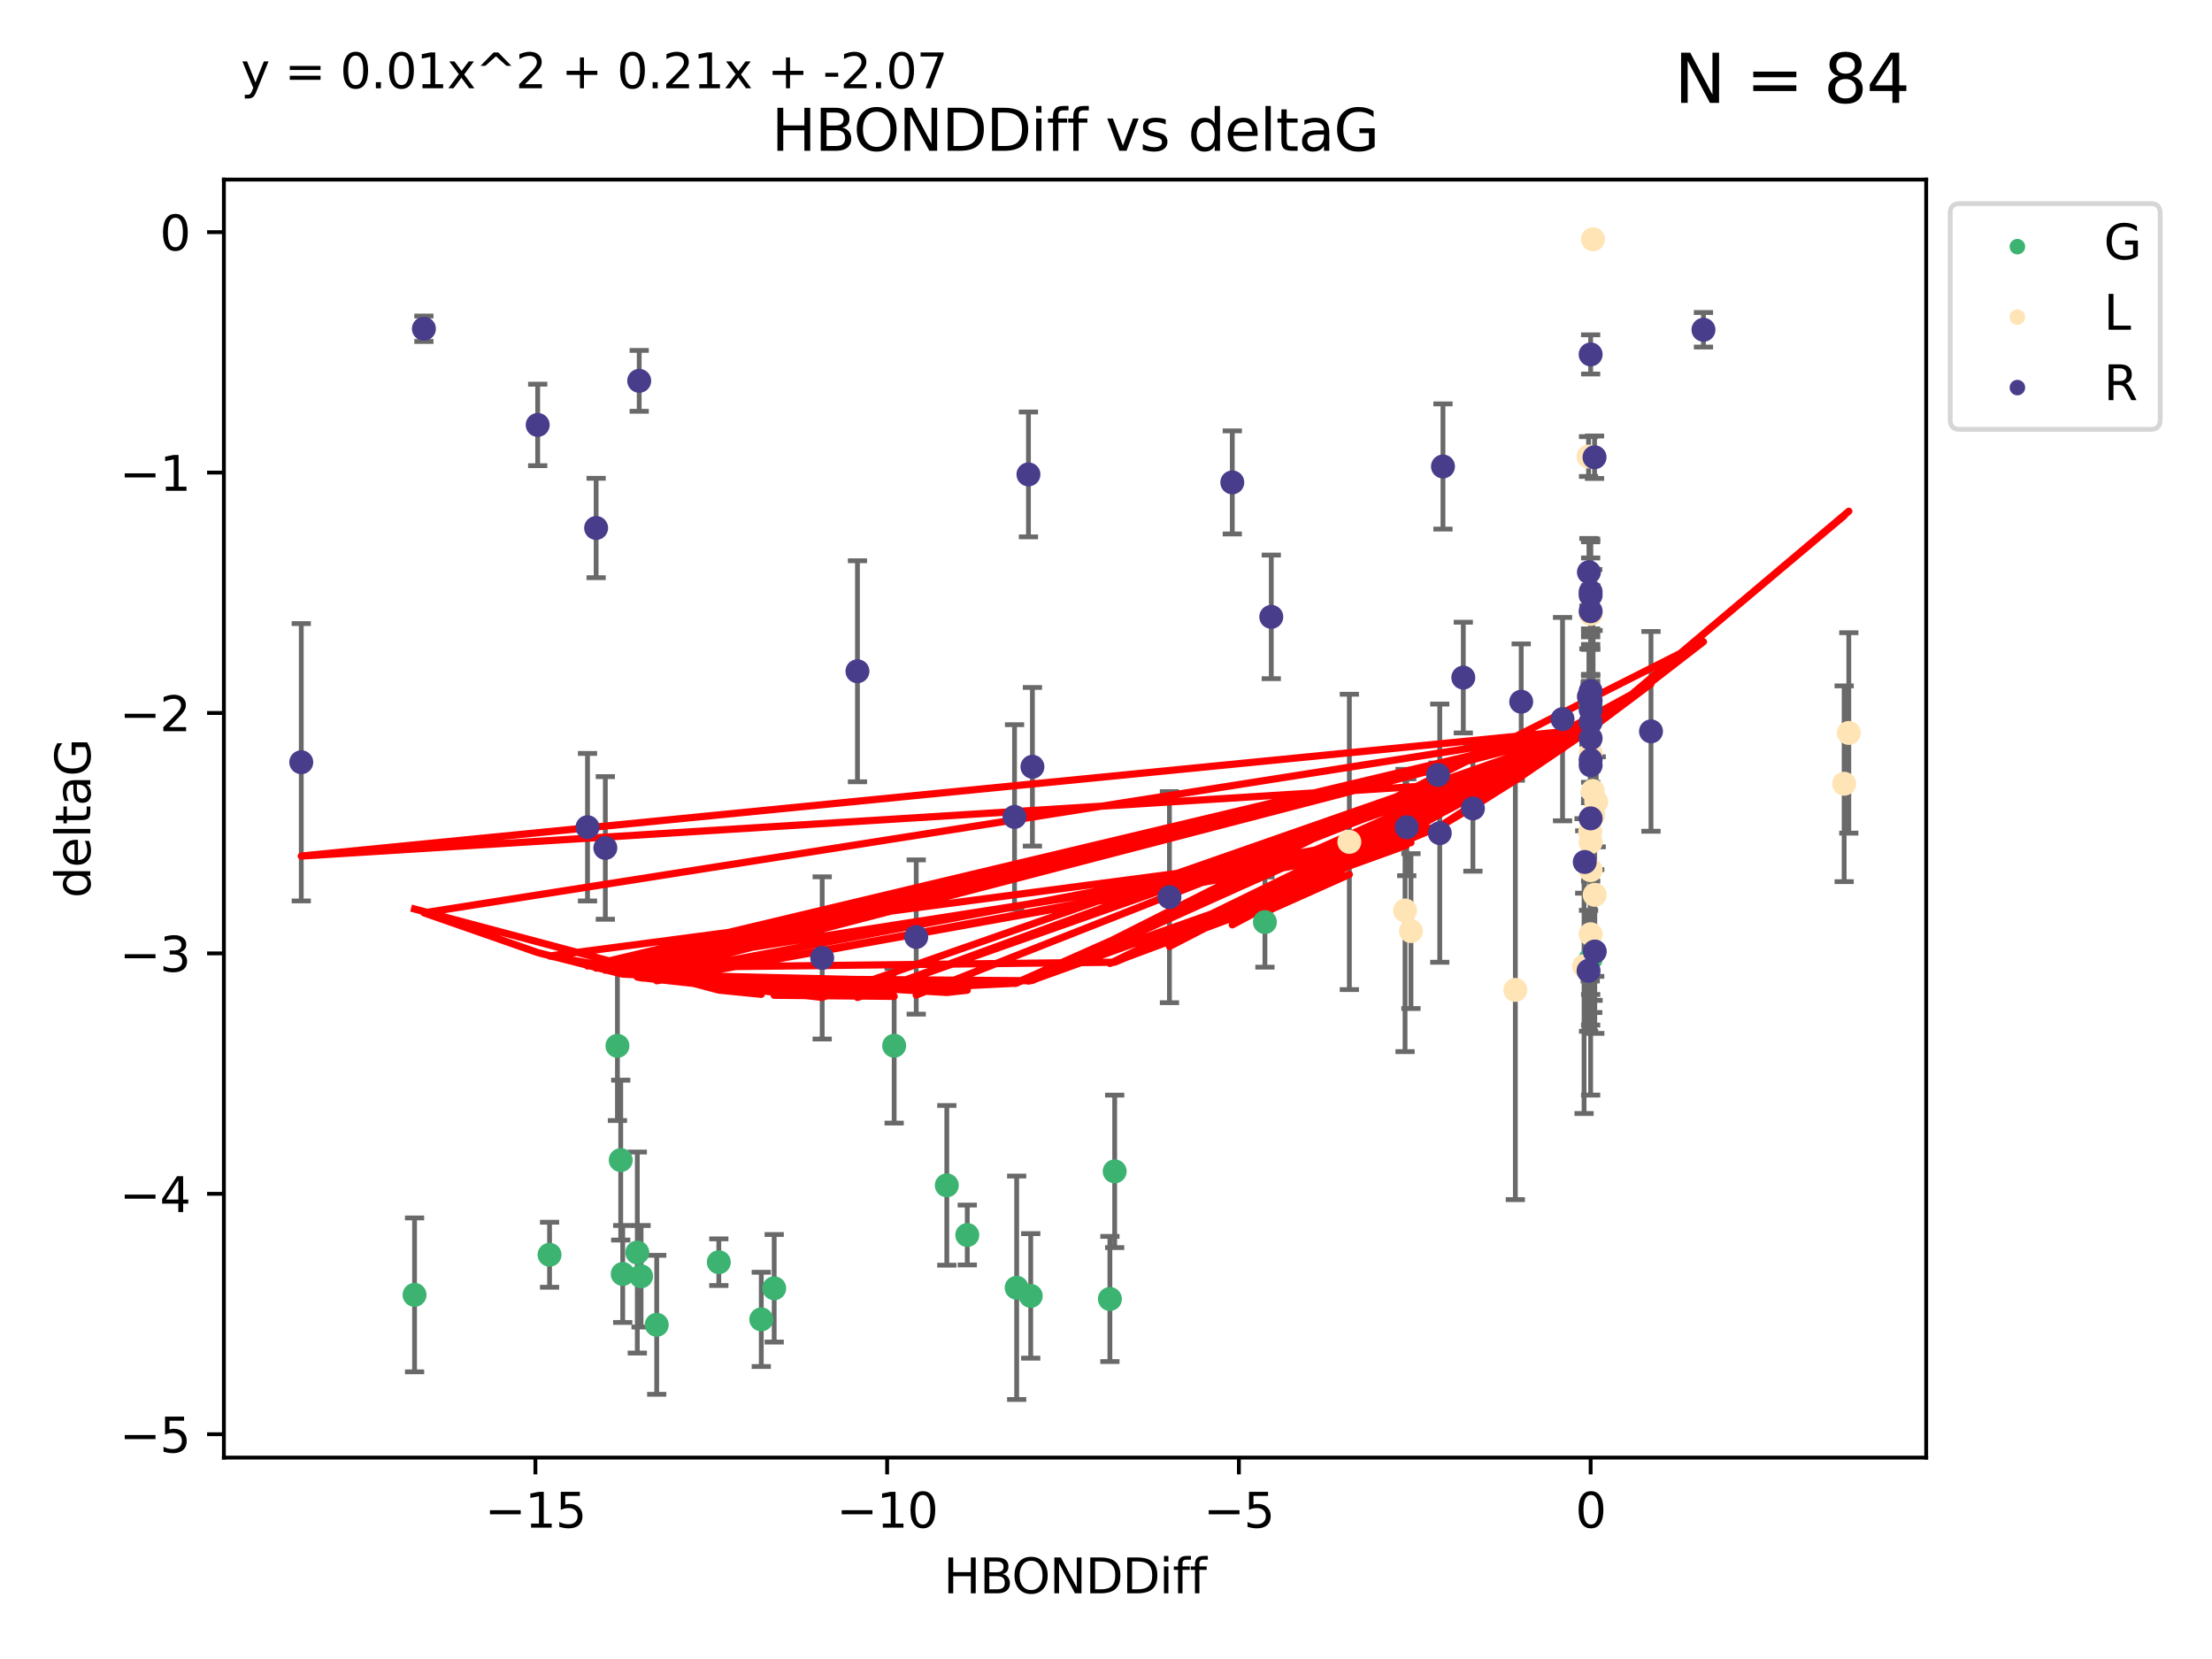 <?xml version="1.0" encoding="utf-8" standalone="no"?>
<!DOCTYPE svg PUBLIC "-//W3C//DTD SVG 1.1//EN"
  "http://www.w3.org/Graphics/SVG/1.1/DTD/svg11.dtd">
<svg xmlns:xlink="http://www.w3.org/1999/xlink" width="460.8pt" height="345.6pt" viewBox="0 0 460.8 345.6" xmlns="http://www.w3.org/2000/svg" version="1.1">
 <defs>
  <style type="text/css">*{stroke-linejoin: round; stroke-linecap: butt}</style>
 </defs>
 <g id="figure_1">
  <g id="patch_1">
   <path d="M 0 345.6 
L 460.8 345.6 
L 460.8 0 
L 0 0 
z
" style="fill: #ffffff"/>
  </g>
  <g id="axes_1">
   <g id="patch_2">
    <path d="M 46.64 303.64 
L 401.26 303.64 
L 401.26 37.411 
L 46.64 37.411 
z
" style="fill: #ffffff"/>
   </g>
   <g id="PathCollection_1">
    <defs>
     <path id="mc5a9648640" d="M 0 1.118 
C 0.297 1.118 0.581 1 0.791 0.791 
C 1 0.581 1.118 0.297 1.118 0 
C 1.118 -0.297 1 -0.581 0.791 -0.791 
C 0.581 -1 0.297 -1.118 0 -1.118 
C -0.297 -1.118 -0.581 -1 -0.791 -0.791 
C -1 -0.581 -1.118 -0.297 -1.118 0 
C -1.118 0.297 -1 0.581 -0.791 0.791 
C -0.581 1 -0.297 1.118 0 1.118 
z
" style="stroke: #3cb371"/>
    </defs>
    <g clip-path="url(#pba9c22fcee)">
     <use xlink:href="#mc5a9648640" x="86.36" y="269.743" style="fill: #3cb371; stroke: #3cb371"/>
     <use xlink:href="#mc5a9648640" x="149.742" y="262.941" style="fill: #3cb371; stroke: #3cb371"/>
     <use xlink:href="#mc5a9648640" x="158.588" y="274.852" style="fill: #3cb371; stroke: #3cb371"/>
     <use xlink:href="#mc5a9648640" x="114.482" y="261.384" style="fill: #3cb371; stroke: #3cb371"/>
     <use xlink:href="#mc5a9648640" x="136.806" y="275.981" style="fill: #3cb371; stroke: #3cb371"/>
     <use xlink:href="#mc5a9648640" x="214.72" y="269.962" style="fill: #3cb371; stroke: #3cb371"/>
     <use xlink:href="#mc5a9648640" x="133.548" y="265.873" style="fill: #3cb371; stroke: #3cb371"/>
     <use xlink:href="#mc5a9648640" x="186.272" y="217.844" style="fill: #3cb371; stroke: #3cb371"/>
     <use xlink:href="#mc5a9648640" x="161.279" y="268.374" style="fill: #3cb371; stroke: #3cb371"/>
     <use xlink:href="#mc5a9648640" x="211.792" y="268.264" style="fill: #3cb371; stroke: #3cb371"/>
     <use xlink:href="#mc5a9648640" x="129.724" y="265.388" style="fill: #3cb371; stroke: #3cb371"/>
     <use xlink:href="#mc5a9648640" x="201.503" y="257.275" style="fill: #3cb371; stroke: #3cb371"/>
     <use xlink:href="#mc5a9648640" x="197.238" y="246.928" style="fill: #3cb371; stroke: #3cb371"/>
     <use xlink:href="#mc5a9648640" x="128.625" y="217.864" style="fill: #3cb371; stroke: #3cb371"/>
     <use xlink:href="#mc5a9648640" x="132.763" y="260.925" style="fill: #3cb371; stroke: #3cb371"/>
     <use xlink:href="#mc5a9648640" x="129.31" y="241.67" style="fill: #3cb371; stroke: #3cb371"/>
     <use xlink:href="#mc5a9648640" x="263.509" y="192.087" style="fill: #3cb371; stroke: #3cb371"/>
     <use xlink:href="#mc5a9648640" x="231.212" y="270.601" style="fill: #3cb371; stroke: #3cb371"/>
     <use xlink:href="#mc5a9648640" x="232.21" y="244.017" style="fill: #3cb371; stroke: #3cb371"/>
     <use xlink:href="#mc5a9648640" x="331.359" y="199.747" style="fill: #3cb371; stroke: #3cb371"/>
     <use xlink:href="#mc5a9648640" x="331.359" y="146.993" style="fill: #3cb371; stroke: #3cb371"/>
    </g>
   </g>
   <g id="PathCollection_2">
    <defs>
     <path id="ma2528a156a" d="M 0 1.118 
C 0.297 1.118 0.581 1 0.791 0.791 
C 1 0.581 1.118 0.297 1.118 0 
C 1.118 -0.297 1 -0.581 0.791 -0.791 
C 0.581 -1 0.297 -1.118 0 -1.118 
C -0.297 -1.118 -0.581 -1 -0.791 -0.791 
C -1 -0.581 -1.118 -0.297 -1.118 0 
C -1.118 0.297 -1 0.581 -0.791 0.791 
C -0.581 1 -0.297 1.118 0 1.118 
z
" style="stroke: #ffe4b5"/>
    </defs>
    <g clip-path="url(#pba9c22fcee)">
     <use xlink:href="#ma2528a156a" x="293.926" y="193.963" style="fill: #ffe4b5; stroke: #ffe4b5"/>
     <use xlink:href="#ma2528a156a" x="292.699" y="189.669" style="fill: #ffe4b5; stroke: #ffe4b5"/>
     <use xlink:href="#ma2528a156a" x="331.852" y="49.844" style="fill: #ffe4b5; stroke: #ffe4b5"/>
     <use xlink:href="#ma2528a156a" x="331.796" y="164.777" style="fill: #ffe4b5; stroke: #ffe4b5"/>
     <use xlink:href="#ma2528a156a" x="331.359" y="127.882" style="fill: #ffe4b5; stroke: #ffe4b5"/>
     <use xlink:href="#ma2528a156a" x="384.171" y="163.267" style="fill: #ffe4b5; stroke: #ffe4b5"/>
     <use xlink:href="#ma2528a156a" x="331.268" y="173.285" style="fill: #ffe4b5; stroke: #ffe4b5"/>
     <use xlink:href="#ma2528a156a" x="331.359" y="156.973" style="fill: #ffe4b5; stroke: #ffe4b5"/>
     <use xlink:href="#ma2528a156a" x="281.095" y="175.387" style="fill: #ffe4b5; stroke: #ffe4b5"/>
     <use xlink:href="#ma2528a156a" x="331.359" y="194.612" style="fill: #ffe4b5; stroke: #ffe4b5"/>
     <use xlink:href="#ma2528a156a" x="329.989" y="201.253" style="fill: #ffe4b5; stroke: #ffe4b5"/>
     <use xlink:href="#ma2528a156a" x="315.674" y="206.221" style="fill: #ffe4b5; stroke: #ffe4b5"/>
     <use xlink:href="#ma2528a156a" x="332.52" y="167.034" style="fill: #ffe4b5; stroke: #ffe4b5"/>
     <use xlink:href="#ma2528a156a" x="330.927" y="95.108" style="fill: #ffe4b5; stroke: #ffe4b5"/>
     <use xlink:href="#ma2528a156a" x="331.866" y="169.864" style="fill: #ffe4b5; stroke: #ffe4b5"/>
     <use xlink:href="#ma2528a156a" x="332.208" y="186.408" style="fill: #ffe4b5; stroke: #ffe4b5"/>
     <use xlink:href="#ma2528a156a" x="385.141" y="152.682" style="fill: #ffe4b5; stroke: #ffe4b5"/>
     <use xlink:href="#ma2528a156a" x="331.359" y="181.269" style="fill: #ffe4b5; stroke: #ffe4b5"/>
     <use xlink:href="#ma2528a156a" x="331.359" y="175.429" style="fill: #ffe4b5; stroke: #ffe4b5"/>
    </g>
   </g>
   <g id="PathCollection_3">
    <defs>
     <path id="m25d614ea72" d="M 0 1.118 
C 0.297 1.118 0.581 1 0.791 0.791 
C 1 0.581 1.118 0.297 1.118 0 
C 1.118 -0.297 1 -0.581 0.791 -0.791 
C 0.581 -1 0.297 -1.118 0 -1.118 
C -0.297 -1.118 -0.581 -1 -0.791 -0.791 
C -1 -0.581 -1.118 -0.297 -1.118 0 
C -1.118 0.297 -1 0.581 -0.791 0.791 
C -0.581 1 -0.297 1.118 0 1.118 
z
" style="stroke: #483d8b"/>
    </defs>
    <g clip-path="url(#pba9c22fcee)">
     <use xlink:href="#m25d614ea72" x="88.306" y="68.484" style="fill: #483d8b; stroke: #483d8b"/>
     <use xlink:href="#m25d614ea72" x="112.012" y="88.522" style="fill: #483d8b; stroke: #483d8b"/>
     <use xlink:href="#m25d614ea72" x="214.245" y="98.829" style="fill: #483d8b; stroke: #483d8b"/>
     <use xlink:href="#m25d614ea72" x="62.759" y="158.788" style="fill: #483d8b; stroke: #483d8b"/>
     <use xlink:href="#m25d614ea72" x="331.359" y="147.842" style="fill: #483d8b; stroke: #483d8b"/>
     <use xlink:href="#m25d614ea72" x="124.183" y="109.988" style="fill: #483d8b; stroke: #483d8b"/>
     <use xlink:href="#m25d614ea72" x="299.93" y="173.56" style="fill: #483d8b; stroke: #483d8b"/>
     <use xlink:href="#m25d614ea72" x="133.158" y="79.336" style="fill: #483d8b; stroke: #483d8b"/>
     <use xlink:href="#m25d614ea72" x="171.276" y="199.552" style="fill: #483d8b; stroke: #483d8b"/>
     <use xlink:href="#m25d614ea72" x="331.359" y="153.808" style="fill: #483d8b; stroke: #483d8b"/>
     <use xlink:href="#m25d614ea72" x="331.002" y="119.203" style="fill: #483d8b; stroke: #483d8b"/>
     <use xlink:href="#m25d614ea72" x="330.13" y="179.566" style="fill: #483d8b; stroke: #483d8b"/>
     <use xlink:href="#m25d614ea72" x="331.359" y="170.48" style="fill: #483d8b; stroke: #483d8b"/>
     <use xlink:href="#m25d614ea72" x="178.623" y="139.834" style="fill: #483d8b; stroke: #483d8b"/>
     <use xlink:href="#m25d614ea72" x="325.507" y="149.808" style="fill: #483d8b; stroke: #483d8b"/>
     <use xlink:href="#m25d614ea72" x="256.709" y="100.493" style="fill: #483d8b; stroke: #483d8b"/>
     <use xlink:href="#m25d614ea72" x="331" y="145.105" style="fill: #483d8b; stroke: #483d8b"/>
     <use xlink:href="#m25d614ea72" x="190.866" y="195.195" style="fill: #483d8b; stroke: #483d8b"/>
     <use xlink:href="#m25d614ea72" x="331.359" y="123.281" style="fill: #483d8b; stroke: #483d8b"/>
     <use xlink:href="#m25d614ea72" x="215.073" y="159.732" style="fill: #483d8b; stroke: #483d8b"/>
     <use xlink:href="#m25d614ea72" x="354.862" y="68.697" style="fill: #483d8b; stroke: #483d8b"/>
     <use xlink:href="#m25d614ea72" x="331.359" y="158.322" style="fill: #483d8b; stroke: #483d8b"/>
     <use xlink:href="#m25d614ea72" x="304.833" y="141.152" style="fill: #483d8b; stroke: #483d8b"/>
     <use xlink:href="#m25d614ea72" x="332.221" y="198.218" style="fill: #483d8b; stroke: #483d8b"/>
     <use xlink:href="#m25d614ea72" x="211.344" y="170.178" style="fill: #483d8b; stroke: #483d8b"/>
     <use xlink:href="#m25d614ea72" x="293.049" y="172.33" style="fill: #483d8b; stroke: #483d8b"/>
     <use xlink:href="#m25d614ea72" x="126.102" y="176.64" style="fill: #483d8b; stroke: #483d8b"/>
     <use xlink:href="#m25d614ea72" x="331.359" y="127.33" style="fill: #483d8b; stroke: #483d8b"/>
     <use xlink:href="#m25d614ea72" x="343.932" y="152.358" style="fill: #483d8b; stroke: #483d8b"/>
     <use xlink:href="#m25d614ea72" x="243.617" y="186.896" style="fill: #483d8b; stroke: #483d8b"/>
     <use xlink:href="#m25d614ea72" x="331.359" y="145.97" style="fill: #483d8b; stroke: #483d8b"/>
     <use xlink:href="#m25d614ea72" x="122.39" y="172.321" style="fill: #483d8b; stroke: #483d8b"/>
     <use xlink:href="#m25d614ea72" x="331.359" y="123.986" style="fill: #483d8b; stroke: #483d8b"/>
     <use xlink:href="#m25d614ea72" x="299.568" y="161.428" style="fill: #483d8b; stroke: #483d8b"/>
     <use xlink:href="#m25d614ea72" x="316.895" y="146.181" style="fill: #483d8b; stroke: #483d8b"/>
     <use xlink:href="#m25d614ea72" x="306.835" y="168.407" style="fill: #483d8b; stroke: #483d8b"/>
     <use xlink:href="#m25d614ea72" x="300.597" y="97.176" style="fill: #483d8b; stroke: #483d8b"/>
     <use xlink:href="#m25d614ea72" x="331.359" y="73.83" style="fill: #483d8b; stroke: #483d8b"/>
     <use xlink:href="#m25d614ea72" x="332.174" y="95.253" style="fill: #483d8b; stroke: #483d8b"/>
     <use xlink:href="#m25d614ea72" x="331.359" y="159.412" style="fill: #483d8b; stroke: #483d8b"/>
     <use xlink:href="#m25d614ea72" x="264.832" y="128.503" style="fill: #483d8b; stroke: #483d8b"/>
     <use xlink:href="#m25d614ea72" x="331.359" y="143.969" style="fill: #483d8b; stroke: #483d8b"/>
     <use xlink:href="#m25d614ea72" x="330.927" y="202.235" style="fill: #483d8b; stroke: #483d8b"/>
     <use xlink:href="#m25d614ea72" x="331.359" y="150.447" style="fill: #483d8b; stroke: #483d8b"/>
    </g>
   </g>
   <g id="matplotlib.axis_1">
    <g id="xtick_1">
     <g id="line2d_1">
      <defs>
       <path id="m502ad0ed92" d="M 0 0 
L 0 3.5 
" style="stroke: #000000; stroke-width: 0.8"/>
      </defs>
      <g>
       <use xlink:href="#m502ad0ed92" x="111.532" y="303.64" style="stroke: #000000; stroke-width: 0.8"/>
      </g>
     </g>
     <g id="text_1">
      <!-- −15 -->
      <g transform="translate(100.979 318.238)scale(0.1 -0.1)">
       <defs>
        <path id="DejaVuSans-2212" d="M 678 2272 
L 4684 2272 
L 4684 1741 
L 678 1741 
L 678 2272 
z
" transform="scale(0.016)"/>
        <path id="DejaVuSans-31" d="M 794 531 
L 1825 531 
L 1825 4091 
L 703 3866 
L 703 4441 
L 1819 4666 
L 2450 4666 
L 2450 531 
L 3481 531 
L 3481 0 
L 794 0 
L 794 531 
z
" transform="scale(0.016)"/>
        <path id="DejaVuSans-35" d="M 691 4666 
L 3169 4666 
L 3169 4134 
L 1269 4134 
L 1269 2991 
Q 1406 3038 1543 3061 
Q 1681 3084 1819 3084 
Q 2600 3084 3056 2656 
Q 3513 2228 3513 1497 
Q 3513 744 3044 326 
Q 2575 -91 1722 -91 
Q 1428 -91 1123 -41 
Q 819 9 494 109 
L 494 744 
Q 775 591 1075 516 
Q 1375 441 1709 441 
Q 2250 441 2565 725 
Q 2881 1009 2881 1497 
Q 2881 1984 2565 2268 
Q 2250 2553 1709 2553 
Q 1456 2553 1204 2497 
Q 953 2441 691 2322 
L 691 4666 
z
" transform="scale(0.016)"/>
       </defs>
       <use xlink:href="#DejaVuSans-2212"/>
       <use xlink:href="#DejaVuSans-31" x="83.789"/>
       <use xlink:href="#DejaVuSans-35" x="147.412"/>
      </g>
     </g>
    </g>
    <g id="xtick_2">
     <g id="line2d_2">
      <g>
       <use xlink:href="#m502ad0ed92" x="184.807" y="303.64" style="stroke: #000000; stroke-width: 0.8"/>
      </g>
     </g>
     <g id="text_2">
      <!-- −10 -->
      <g transform="translate(174.255 318.238)scale(0.1 -0.1)">
       <defs>
        <path id="DejaVuSans-30" d="M 2034 4250 
Q 1547 4250 1301 3770 
Q 1056 3291 1056 2328 
Q 1056 1369 1301 889 
Q 1547 409 2034 409 
Q 2525 409 2770 889 
Q 3016 1369 3016 2328 
Q 3016 3291 2770 3770 
Q 2525 4250 2034 4250 
z
M 2034 4750 
Q 2819 4750 3233 4129 
Q 3647 3509 3647 2328 
Q 3647 1150 3233 529 
Q 2819 -91 2034 -91 
Q 1250 -91 836 529 
Q 422 1150 422 2328 
Q 422 3509 836 4129 
Q 1250 4750 2034 4750 
z
" transform="scale(0.016)"/>
       </defs>
       <use xlink:href="#DejaVuSans-2212"/>
       <use xlink:href="#DejaVuSans-31" x="83.789"/>
       <use xlink:href="#DejaVuSans-30" x="147.412"/>
      </g>
     </g>
    </g>
    <g id="xtick_3">
     <g id="line2d_3">
      <g>
       <use xlink:href="#m502ad0ed92" x="258.083" y="303.64" style="stroke: #000000; stroke-width: 0.8"/>
      </g>
     </g>
     <g id="text_3">
      <!-- −5 -->
      <g transform="translate(250.712 318.238)scale(0.1 -0.1)">
       <use xlink:href="#DejaVuSans-2212"/>
       <use xlink:href="#DejaVuSans-35" x="83.789"/>
      </g>
     </g>
    </g>
    <g id="xtick_4">
     <g id="line2d_4">
      <g>
       <use xlink:href="#m502ad0ed92" x="331.359" y="303.64" style="stroke: #000000; stroke-width: 0.8"/>
      </g>
     </g>
     <g id="text_4">
      <!-- 0 -->
      <g transform="translate(328.178 318.238)scale(0.1 -0.1)">
       <use xlink:href="#DejaVuSans-30"/>
      </g>
     </g>
    </g>
    <g id="text_5">
     <!-- HBONDDiff -->
     <g transform="translate(196.561 331.917)scale(0.1 -0.1)">
      <defs>
       <path id="DejaVuSans-48" d="M 628 4666 
L 1259 4666 
L 1259 2753 
L 3553 2753 
L 3553 4666 
L 4184 4666 
L 4184 0 
L 3553 0 
L 3553 2222 
L 1259 2222 
L 1259 0 
L 628 0 
L 628 4666 
z
" transform="scale(0.016)"/>
       <path id="DejaVuSans-42" d="M 1259 2228 
L 1259 519 
L 2272 519 
Q 2781 519 3026 730 
Q 3272 941 3272 1375 
Q 3272 1813 3026 2020 
Q 2781 2228 2272 2228 
L 1259 2228 
z
M 1259 4147 
L 1259 2741 
L 2194 2741 
Q 2656 2741 2882 2914 
Q 3109 3088 3109 3444 
Q 3109 3797 2882 3972 
Q 2656 4147 2194 4147 
L 1259 4147 
z
M 628 4666 
L 2241 4666 
Q 2963 4666 3353 4366 
Q 3744 4066 3744 3513 
Q 3744 3084 3544 2831 
Q 3344 2578 2956 2516 
Q 3422 2416 3680 2098 
Q 3938 1781 3938 1306 
Q 3938 681 3513 340 
Q 3088 0 2303 0 
L 628 0 
L 628 4666 
z
" transform="scale(0.016)"/>
       <path id="DejaVuSans-4f" d="M 2522 4238 
Q 1834 4238 1429 3725 
Q 1025 3213 1025 2328 
Q 1025 1447 1429 934 
Q 1834 422 2522 422 
Q 3209 422 3611 934 
Q 4013 1447 4013 2328 
Q 4013 3213 3611 3725 
Q 3209 4238 2522 4238 
z
M 2522 4750 
Q 3503 4750 4090 4092 
Q 4678 3434 4678 2328 
Q 4678 1225 4090 567 
Q 3503 -91 2522 -91 
Q 1538 -91 948 565 
Q 359 1222 359 2328 
Q 359 3434 948 4092 
Q 1538 4750 2522 4750 
z
" transform="scale(0.016)"/>
       <path id="DejaVuSans-4e" d="M 628 4666 
L 1478 4666 
L 3547 763 
L 3547 4666 
L 4159 4666 
L 4159 0 
L 3309 0 
L 1241 3903 
L 1241 0 
L 628 0 
L 628 4666 
z
" transform="scale(0.016)"/>
       <path id="DejaVuSans-44" d="M 1259 4147 
L 1259 519 
L 2022 519 
Q 2988 519 3436 956 
Q 3884 1394 3884 2338 
Q 3884 3275 3436 3711 
Q 2988 4147 2022 4147 
L 1259 4147 
z
M 628 4666 
L 1925 4666 
Q 3281 4666 3915 4102 
Q 4550 3538 4550 2338 
Q 4550 1131 3912 565 
Q 3275 0 1925 0 
L 628 0 
L 628 4666 
z
" transform="scale(0.016)"/>
       <path id="DejaVuSans-69" d="M 603 3500 
L 1178 3500 
L 1178 0 
L 603 0 
L 603 3500 
z
M 603 4863 
L 1178 4863 
L 1178 4134 
L 603 4134 
L 603 4863 
z
" transform="scale(0.016)"/>
       <path id="DejaVuSans-66" d="M 2375 4863 
L 2375 4384 
L 1825 4384 
Q 1516 4384 1395 4259 
Q 1275 4134 1275 3809 
L 1275 3500 
L 2222 3500 
L 2222 3053 
L 1275 3053 
L 1275 0 
L 697 0 
L 697 3053 
L 147 3053 
L 147 3500 
L 697 3500 
L 697 3744 
Q 697 4328 969 4595 
Q 1241 4863 1831 4863 
L 2375 4863 
z
" transform="scale(0.016)"/>
      </defs>
      <use xlink:href="#DejaVuSans-48"/>
      <use xlink:href="#DejaVuSans-42" x="75.195"/>
      <use xlink:href="#DejaVuSans-4f" x="142.049"/>
      <use xlink:href="#DejaVuSans-4e" x="220.76"/>
      <use xlink:href="#DejaVuSans-44" x="295.564"/>
      <use xlink:href="#DejaVuSans-44" x="372.566"/>
      <use xlink:href="#DejaVuSans-69" x="449.568"/>
      <use xlink:href="#DejaVuSans-66" x="477.352"/>
      <use xlink:href="#DejaVuSans-66" x="512.557"/>
     </g>
    </g>
   </g>
   <g id="matplotlib.axis_2">
    <g id="ytick_1">
     <g id="line2d_5">
      <defs>
       <path id="m413277e566" d="M 0 0 
L -3.5 0 
" style="stroke: #000000; stroke-width: 0.8"/>
      </defs>
      <g>
       <use xlink:href="#m413277e566" x="46.64" y="298.777" style="stroke: #000000; stroke-width: 0.8"/>
      </g>
     </g>
     <g id="text_6">
      <!-- −5 -->
      <g transform="translate(24.898 302.577)scale(0.1 -0.1)">
       <use xlink:href="#DejaVuSans-2212"/>
       <use xlink:href="#DejaVuSans-35" x="83.789"/>
      </g>
     </g>
    </g>
    <g id="ytick_2">
     <g id="line2d_6">
      <g>
       <use xlink:href="#m413277e566" x="46.64" y="248.693" style="stroke: #000000; stroke-width: 0.8"/>
      </g>
     </g>
     <g id="text_7">
      <!-- −4 -->
      <g transform="translate(24.898 252.493)scale(0.1 -0.1)">
       <defs>
        <path id="DejaVuSans-34" d="M 2419 4116 
L 825 1625 
L 2419 1625 
L 2419 4116 
z
M 2253 4666 
L 3047 4666 
L 3047 1625 
L 3713 1625 
L 3713 1100 
L 3047 1100 
L 3047 0 
L 2419 0 
L 2419 1100 
L 313 1100 
L 313 1709 
L 2253 4666 
z
" transform="scale(0.016)"/>
       </defs>
       <use xlink:href="#DejaVuSans-2212"/>
       <use xlink:href="#DejaVuSans-34" x="83.789"/>
      </g>
     </g>
    </g>
    <g id="ytick_3">
     <g id="line2d_7">
      <g>
       <use xlink:href="#m413277e566" x="46.64" y="198.609" style="stroke: #000000; stroke-width: 0.8"/>
      </g>
     </g>
     <g id="text_8">
      <!-- −3 -->
      <g transform="translate(24.898 202.409)scale(0.1 -0.1)">
       <defs>
        <path id="DejaVuSans-33" d="M 2597 2516 
Q 3050 2419 3304 2112 
Q 3559 1806 3559 1356 
Q 3559 666 3084 287 
Q 2609 -91 1734 -91 
Q 1441 -91 1130 -33 
Q 819 25 488 141 
L 488 750 
Q 750 597 1062 519 
Q 1375 441 1716 441 
Q 2309 441 2620 675 
Q 2931 909 2931 1356 
Q 2931 1769 2642 2001 
Q 2353 2234 1838 2234 
L 1294 2234 
L 1294 2753 
L 1863 2753 
Q 2328 2753 2575 2939 
Q 2822 3125 2822 3475 
Q 2822 3834 2567 4026 
Q 2313 4219 1838 4219 
Q 1578 4219 1281 4162 
Q 984 4106 628 3988 
L 628 4550 
Q 988 4650 1302 4700 
Q 1616 4750 1894 4750 
Q 2613 4750 3031 4423 
Q 3450 4097 3450 3541 
Q 3450 3153 3228 2886 
Q 3006 2619 2597 2516 
z
" transform="scale(0.016)"/>
       </defs>
       <use xlink:href="#DejaVuSans-2212"/>
       <use xlink:href="#DejaVuSans-33" x="83.789"/>
      </g>
     </g>
    </g>
    <g id="ytick_4">
     <g id="line2d_8">
      <g>
       <use xlink:href="#m413277e566" x="46.64" y="148.525" style="stroke: #000000; stroke-width: 0.8"/>
      </g>
     </g>
     <g id="text_9">
      <!-- −2 -->
      <g transform="translate(24.898 152.325)scale(0.1 -0.1)">
       <defs>
        <path id="DejaVuSans-32" d="M 1228 531 
L 3431 531 
L 3431 0 
L 469 0 
L 469 531 
Q 828 903 1448 1529 
Q 2069 2156 2228 2338 
Q 2531 2678 2651 2914 
Q 2772 3150 2772 3378 
Q 2772 3750 2511 3984 
Q 2250 4219 1831 4219 
Q 1534 4219 1204 4116 
Q 875 4013 500 3803 
L 500 4441 
Q 881 4594 1212 4672 
Q 1544 4750 1819 4750 
Q 2544 4750 2975 4387 
Q 3406 4025 3406 3419 
Q 3406 3131 3298 2873 
Q 3191 2616 2906 2266 
Q 2828 2175 2409 1742 
Q 1991 1309 1228 531 
z
" transform="scale(0.016)"/>
       </defs>
       <use xlink:href="#DejaVuSans-2212"/>
       <use xlink:href="#DejaVuSans-32" x="83.789"/>
      </g>
     </g>
    </g>
    <g id="ytick_5">
     <g id="line2d_9">
      <g>
       <use xlink:href="#m413277e566" x="46.64" y="98.441" style="stroke: #000000; stroke-width: 0.8"/>
      </g>
     </g>
     <g id="text_10">
      <!-- −1 -->
      <g transform="translate(24.898 102.241)scale(0.1 -0.1)">
       <use xlink:href="#DejaVuSans-2212"/>
       <use xlink:href="#DejaVuSans-31" x="83.789"/>
      </g>
     </g>
    </g>
    <g id="ytick_6">
     <g id="line2d_10">
      <g>
       <use xlink:href="#m413277e566" x="46.64" y="48.357" style="stroke: #000000; stroke-width: 0.8"/>
      </g>
     </g>
     <g id="text_11">
      <!-- 0 -->
      <g transform="translate(33.278 52.157)scale(0.1 -0.1)">
       <use xlink:href="#DejaVuSans-30"/>
      </g>
     </g>
    </g>
    <g id="text_12">
     <!-- deltaG -->
     <g transform="translate(18.818 187.064)rotate(-90)scale(0.1 -0.1)">
      <defs>
       <path id="DejaVuSans-64" d="M 2906 2969 
L 2906 4863 
L 3481 4863 
L 3481 0 
L 2906 0 
L 2906 525 
Q 2725 213 2448 61 
Q 2172 -91 1784 -91 
Q 1150 -91 751 415 
Q 353 922 353 1747 
Q 353 2572 751 3078 
Q 1150 3584 1784 3584 
Q 2172 3584 2448 3432 
Q 2725 3281 2906 2969 
z
M 947 1747 
Q 947 1113 1208 752 
Q 1469 391 1925 391 
Q 2381 391 2643 752 
Q 2906 1113 2906 1747 
Q 2906 2381 2643 2742 
Q 2381 3103 1925 3103 
Q 1469 3103 1208 2742 
Q 947 2381 947 1747 
z
" transform="scale(0.016)"/>
       <path id="DejaVuSans-65" d="M 3597 1894 
L 3597 1613 
L 953 1613 
Q 991 1019 1311 708 
Q 1631 397 2203 397 
Q 2534 397 2845 478 
Q 3156 559 3463 722 
L 3463 178 
Q 3153 47 2828 -22 
Q 2503 -91 2169 -91 
Q 1331 -91 842 396 
Q 353 884 353 1716 
Q 353 2575 817 3079 
Q 1281 3584 2069 3584 
Q 2775 3584 3186 3129 
Q 3597 2675 3597 1894 
z
M 3022 2063 
Q 3016 2534 2758 2815 
Q 2500 3097 2075 3097 
Q 1594 3097 1305 2825 
Q 1016 2553 972 2059 
L 3022 2063 
z
" transform="scale(0.016)"/>
       <path id="DejaVuSans-6c" d="M 603 4863 
L 1178 4863 
L 1178 0 
L 603 0 
L 603 4863 
z
" transform="scale(0.016)"/>
       <path id="DejaVuSans-74" d="M 1172 4494 
L 1172 3500 
L 2356 3500 
L 2356 3053 
L 1172 3053 
L 1172 1153 
Q 1172 725 1289 603 
Q 1406 481 1766 481 
L 2356 481 
L 2356 0 
L 1766 0 
Q 1100 0 847 248 
Q 594 497 594 1153 
L 594 3053 
L 172 3053 
L 172 3500 
L 594 3500 
L 594 4494 
L 1172 4494 
z
" transform="scale(0.016)"/>
       <path id="DejaVuSans-61" d="M 2194 1759 
Q 1497 1759 1228 1600 
Q 959 1441 959 1056 
Q 959 750 1161 570 
Q 1363 391 1709 391 
Q 2188 391 2477 730 
Q 2766 1069 2766 1631 
L 2766 1759 
L 2194 1759 
z
M 3341 1997 
L 3341 0 
L 2766 0 
L 2766 531 
Q 2569 213 2275 61 
Q 1981 -91 1556 -91 
Q 1019 -91 701 211 
Q 384 513 384 1019 
Q 384 1609 779 1909 
Q 1175 2209 1959 2209 
L 2766 2209 
L 2766 2266 
Q 2766 2663 2505 2880 
Q 2244 3097 1772 3097 
Q 1472 3097 1187 3025 
Q 903 2953 641 2809 
L 641 3341 
Q 956 3463 1253 3523 
Q 1550 3584 1831 3584 
Q 2591 3584 2966 3190 
Q 3341 2797 3341 1997 
z
" transform="scale(0.016)"/>
       <path id="DejaVuSans-47" d="M 3809 666 
L 3809 1919 
L 2778 1919 
L 2778 2438 
L 4434 2438 
L 4434 434 
Q 4069 175 3628 42 
Q 3188 -91 2688 -91 
Q 1594 -91 976 548 
Q 359 1188 359 2328 
Q 359 3472 976 4111 
Q 1594 4750 2688 4750 
Q 3144 4750 3555 4637 
Q 3966 4525 4313 4306 
L 4313 3634 
Q 3963 3931 3569 4081 
Q 3175 4231 2741 4231 
Q 1884 4231 1454 3753 
Q 1025 3275 1025 2328 
Q 1025 1384 1454 906 
Q 1884 428 2741 428 
Q 3075 428 3337 486 
Q 3600 544 3809 666 
z
" transform="scale(0.016)"/>
      </defs>
      <use xlink:href="#DejaVuSans-64"/>
      <use xlink:href="#DejaVuSans-65" x="63.477"/>
      <use xlink:href="#DejaVuSans-6c" x="125"/>
      <use xlink:href="#DejaVuSans-74" x="152.783"/>
      <use xlink:href="#DejaVuSans-61" x="191.992"/>
      <use xlink:href="#DejaVuSans-47" x="253.271"/>
     </g>
    </g>
   </g>
   <g id="LineCollection_1">
    <path d="M 86.36 285.772 
L 86.36 253.715 
" clip-path="url(#pba9c22fcee)" style="fill: none; stroke: #696969"/>
    <path d="M 149.742 267.802 
L 149.742 258.079 
" clip-path="url(#pba9c22fcee)" style="fill: none; stroke: #696969"/>
    <path d="M 158.588 284.67 
L 158.588 265.033 
" clip-path="url(#pba9c22fcee)" style="fill: none; stroke: #696969"/>
    <path d="M 114.482 268.157 
L 114.482 254.61 
" clip-path="url(#pba9c22fcee)" style="fill: none; stroke: #696969"/>
    <path d="M 136.806 290.456 
L 136.806 261.506 
" clip-path="url(#pba9c22fcee)" style="fill: none; stroke: #696969"/>
    <path d="M 214.72 282.93 
L 214.72 256.993 
" clip-path="url(#pba9c22fcee)" style="fill: none; stroke: #696969"/>
    <path d="M 133.548 276.45 
L 133.548 255.296 
" clip-path="url(#pba9c22fcee)" style="fill: none; stroke: #696969"/>
    <path d="M 186.272 233.954 
L 186.272 201.734 
" clip-path="url(#pba9c22fcee)" style="fill: none; stroke: #696969"/>
    <path d="M 161.279 279.576 
L 161.279 257.173 
" clip-path="url(#pba9c22fcee)" style="fill: none; stroke: #696969"/>
    <path d="M 211.792 291.539 
L 211.792 244.989 
" clip-path="url(#pba9c22fcee)" style="fill: none; stroke: #696969"/>
    <path d="M 129.724 275.487 
L 129.724 255.289 
" clip-path="url(#pba9c22fcee)" style="fill: none; stroke: #696969"/>
    <path d="M 201.503 263.511 
L 201.503 251.039 
" clip-path="url(#pba9c22fcee)" style="fill: none; stroke: #696969"/>
    <path d="M 197.238 263.558 
L 197.238 230.298 
" clip-path="url(#pba9c22fcee)" style="fill: none; stroke: #696969"/>
    <path d="M 128.625 233.433 
L 128.625 202.294 
" clip-path="url(#pba9c22fcee)" style="fill: none; stroke: #696969"/>
    <path d="M 132.763 281.862 
L 132.763 239.989 
" clip-path="url(#pba9c22fcee)" style="fill: none; stroke: #696969"/>
    <path d="M 129.31 258.322 
L 129.31 225.017 
" clip-path="url(#pba9c22fcee)" style="fill: none; stroke: #696969"/>
    <path d="M 263.509 201.481 
L 263.509 182.694 
" clip-path="url(#pba9c22fcee)" style="fill: none; stroke: #696969"/>
    <path d="M 231.212 283.638 
L 231.212 257.563 
" clip-path="url(#pba9c22fcee)" style="fill: none; stroke: #696969"/>
    <path d="M 232.21 259.9 
L 232.21 228.135 
" clip-path="url(#pba9c22fcee)" style="fill: none; stroke: #696969"/>
    <path d="M 331.359 228.126 
L 331.359 171.368 
" clip-path="url(#pba9c22fcee)" style="fill: none; stroke: #696969"/>
    <path d="M 331.359 162.971 
L 331.359 131.014 
" clip-path="url(#pba9c22fcee)" style="fill: none; stroke: #696969"/>
   </g>
   <g id="line2d_11">
    <defs>
     <path id="m3c252534d6" d="M 2 0 
L -2 -0 
" style="stroke: #696969"/>
    </defs>
    <g clip-path="url(#pba9c22fcee)">
     <use xlink:href="#m3c252534d6" x="86.36" y="285.772" style="fill: #696969; stroke: #696969"/>
     <use xlink:href="#m3c252534d6" x="149.742" y="267.802" style="fill: #696969; stroke: #696969"/>
     <use xlink:href="#m3c252534d6" x="158.588" y="284.67" style="fill: #696969; stroke: #696969"/>
     <use xlink:href="#m3c252534d6" x="114.482" y="268.157" style="fill: #696969; stroke: #696969"/>
     <use xlink:href="#m3c252534d6" x="136.806" y="290.456" style="fill: #696969; stroke: #696969"/>
     <use xlink:href="#m3c252534d6" x="214.72" y="282.93" style="fill: #696969; stroke: #696969"/>
     <use xlink:href="#m3c252534d6" x="133.548" y="276.45" style="fill: #696969; stroke: #696969"/>
     <use xlink:href="#m3c252534d6" x="186.272" y="233.954" style="fill: #696969; stroke: #696969"/>
     <use xlink:href="#m3c252534d6" x="161.279" y="279.576" style="fill: #696969; stroke: #696969"/>
     <use xlink:href="#m3c252534d6" x="211.792" y="291.539" style="fill: #696969; stroke: #696969"/>
     <use xlink:href="#m3c252534d6" x="129.724" y="275.487" style="fill: #696969; stroke: #696969"/>
     <use xlink:href="#m3c252534d6" x="201.503" y="263.511" style="fill: #696969; stroke: #696969"/>
     <use xlink:href="#m3c252534d6" x="197.238" y="263.558" style="fill: #696969; stroke: #696969"/>
     <use xlink:href="#m3c252534d6" x="128.625" y="233.433" style="fill: #696969; stroke: #696969"/>
     <use xlink:href="#m3c252534d6" x="132.763" y="281.862" style="fill: #696969; stroke: #696969"/>
     <use xlink:href="#m3c252534d6" x="129.31" y="258.322" style="fill: #696969; stroke: #696969"/>
     <use xlink:href="#m3c252534d6" x="263.509" y="201.481" style="fill: #696969; stroke: #696969"/>
     <use xlink:href="#m3c252534d6" x="231.212" y="283.638" style="fill: #696969; stroke: #696969"/>
     <use xlink:href="#m3c252534d6" x="232.21" y="259.9" style="fill: #696969; stroke: #696969"/>
     <use xlink:href="#m3c252534d6" x="331.359" y="228.126" style="fill: #696969; stroke: #696969"/>
     <use xlink:href="#m3c252534d6" x="331.359" y="162.971" style="fill: #696969; stroke: #696969"/>
    </g>
   </g>
   <g id="line2d_12">
    <g clip-path="url(#pba9c22fcee)">
     <use xlink:href="#m3c252534d6" x="86.36" y="253.715" style="fill: #696969; stroke: #696969"/>
     <use xlink:href="#m3c252534d6" x="149.742" y="258.079" style="fill: #696969; stroke: #696969"/>
     <use xlink:href="#m3c252534d6" x="158.588" y="265.033" style="fill: #696969; stroke: #696969"/>
     <use xlink:href="#m3c252534d6" x="114.482" y="254.61" style="fill: #696969; stroke: #696969"/>
     <use xlink:href="#m3c252534d6" x="136.806" y="261.506" style="fill: #696969; stroke: #696969"/>
     <use xlink:href="#m3c252534d6" x="214.72" y="256.993" style="fill: #696969; stroke: #696969"/>
     <use xlink:href="#m3c252534d6" x="133.548" y="255.296" style="fill: #696969; stroke: #696969"/>
     <use xlink:href="#m3c252534d6" x="186.272" y="201.734" style="fill: #696969; stroke: #696969"/>
     <use xlink:href="#m3c252534d6" x="161.279" y="257.173" style="fill: #696969; stroke: #696969"/>
     <use xlink:href="#m3c252534d6" x="211.792" y="244.989" style="fill: #696969; stroke: #696969"/>
     <use xlink:href="#m3c252534d6" x="129.724" y="255.289" style="fill: #696969; stroke: #696969"/>
     <use xlink:href="#m3c252534d6" x="201.503" y="251.039" style="fill: #696969; stroke: #696969"/>
     <use xlink:href="#m3c252534d6" x="197.238" y="230.298" style="fill: #696969; stroke: #696969"/>
     <use xlink:href="#m3c252534d6" x="128.625" y="202.294" style="fill: #696969; stroke: #696969"/>
     <use xlink:href="#m3c252534d6" x="132.763" y="239.989" style="fill: #696969; stroke: #696969"/>
     <use xlink:href="#m3c252534d6" x="129.31" y="225.017" style="fill: #696969; stroke: #696969"/>
     <use xlink:href="#m3c252534d6" x="263.509" y="182.694" style="fill: #696969; stroke: #696969"/>
     <use xlink:href="#m3c252534d6" x="231.212" y="257.563" style="fill: #696969; stroke: #696969"/>
     <use xlink:href="#m3c252534d6" x="232.21" y="228.135" style="fill: #696969; stroke: #696969"/>
     <use xlink:href="#m3c252534d6" x="331.359" y="171.368" style="fill: #696969; stroke: #696969"/>
     <use xlink:href="#m3c252534d6" x="331.359" y="131.014" style="fill: #696969; stroke: #696969"/>
    </g>
   </g>
   <g id="LineCollection_2">
    <path d="M 293.926 210.096 
L 293.926 177.831 
" clip-path="url(#pba9c22fcee)" style="fill: none; stroke: #696969"/>
    <path d="M 292.699 219.069 
L 292.699 160.27 
" clip-path="url(#pba9c22fcee)" style="fill: none; stroke: #696969"/>
    <path d="M 331.852 50.175 
L 331.852 49.513 
" clip-path="url(#pba9c22fcee)" style="fill: none; stroke: #696969"/>
    <path d="M 331.796 210.924 
L 331.796 118.63 
" clip-path="url(#pba9c22fcee)" style="fill: none; stroke: #696969"/>
    <path d="M 331.359 142.899 
L 331.359 112.865 
" clip-path="url(#pba9c22fcee)" style="fill: none; stroke: #696969"/>
    <path d="M 384.171 183.66 
L 384.171 142.875 
" clip-path="url(#pba9c22fcee)" style="fill: none; stroke: #696969"/>
    <path d="M 331.268 204.36 
L 331.268 142.21 
" clip-path="url(#pba9c22fcee)" style="fill: none; stroke: #696969"/>
    <path d="M 331.359 172.007 
L 331.359 141.939 
" clip-path="url(#pba9c22fcee)" style="fill: none; stroke: #696969"/>
    <path d="M 281.095 206.148 
L 281.095 144.627 
" clip-path="url(#pba9c22fcee)" style="fill: none; stroke: #696969"/>
    <path d="M 331.359 213.541 
L 331.359 175.684 
" clip-path="url(#pba9c22fcee)" style="fill: none; stroke: #696969"/>
    <path d="M 329.989 231.96 
L 329.989 170.546 
" clip-path="url(#pba9c22fcee)" style="fill: none; stroke: #696969"/>
    <path d="M 315.674 249.9 
L 315.674 162.541 
" clip-path="url(#pba9c22fcee)" style="fill: none; stroke: #696969"/>
    <path d="M 332.52 176.413 
L 332.52 157.655 
" clip-path="url(#pba9c22fcee)" style="fill: none; stroke: #696969"/>
    <path d="M 330.927 99.26 
L 330.927 90.955 
" clip-path="url(#pba9c22fcee)" style="fill: none; stroke: #696969"/>
    <path d="M 331.866 208.391 
L 331.866 131.337 
" clip-path="url(#pba9c22fcee)" style="fill: none; stroke: #696969"/>
    <path d="M 332.208 203.396 
L 332.208 169.421 
" clip-path="url(#pba9c22fcee)" style="fill: none; stroke: #696969"/>
    <path d="M 385.141 173.555 
L 385.141 131.809 
" clip-path="url(#pba9c22fcee)" style="fill: none; stroke: #696969"/>
    <path d="M 331.359 207.159 
L 331.359 155.38 
" clip-path="url(#pba9c22fcee)" style="fill: none; stroke: #696969"/>
    <path d="M 331.359 199.969 
L 331.359 150.889 
" clip-path="url(#pba9c22fcee)" style="fill: none; stroke: #696969"/>
   </g>
   <g id="line2d_13">
    <g clip-path="url(#pba9c22fcee)">
     <use xlink:href="#m3c252534d6" x="293.926" y="210.096" style="fill: #696969; stroke: #696969"/>
     <use xlink:href="#m3c252534d6" x="292.699" y="219.069" style="fill: #696969; stroke: #696969"/>
     <use xlink:href="#m3c252534d6" x="331.852" y="50.175" style="fill: #696969; stroke: #696969"/>
     <use xlink:href="#m3c252534d6" x="331.796" y="210.924" style="fill: #696969; stroke: #696969"/>
     <use xlink:href="#m3c252534d6" x="331.359" y="142.899" style="fill: #696969; stroke: #696969"/>
     <use xlink:href="#m3c252534d6" x="384.171" y="183.66" style="fill: #696969; stroke: #696969"/>
     <use xlink:href="#m3c252534d6" x="331.268" y="204.36" style="fill: #696969; stroke: #696969"/>
     <use xlink:href="#m3c252534d6" x="331.359" y="172.007" style="fill: #696969; stroke: #696969"/>
     <use xlink:href="#m3c252534d6" x="281.095" y="206.148" style="fill: #696969; stroke: #696969"/>
     <use xlink:href="#m3c252534d6" x="331.359" y="213.541" style="fill: #696969; stroke: #696969"/>
     <use xlink:href="#m3c252534d6" x="329.989" y="231.96" style="fill: #696969; stroke: #696969"/>
     <use xlink:href="#m3c252534d6" x="315.674" y="249.9" style="fill: #696969; stroke: #696969"/>
     <use xlink:href="#m3c252534d6" x="332.52" y="176.413" style="fill: #696969; stroke: #696969"/>
     <use xlink:href="#m3c252534d6" x="330.927" y="99.26" style="fill: #696969; stroke: #696969"/>
     <use xlink:href="#m3c252534d6" x="331.866" y="208.391" style="fill: #696969; stroke: #696969"/>
     <use xlink:href="#m3c252534d6" x="332.208" y="203.396" style="fill: #696969; stroke: #696969"/>
     <use xlink:href="#m3c252534d6" x="385.141" y="173.555" style="fill: #696969; stroke: #696969"/>
     <use xlink:href="#m3c252534d6" x="331.359" y="207.159" style="fill: #696969; stroke: #696969"/>
     <use xlink:href="#m3c252534d6" x="331.359" y="199.969" style="fill: #696969; stroke: #696969"/>
    </g>
   </g>
   <g id="line2d_14">
    <g clip-path="url(#pba9c22fcee)">
     <use xlink:href="#m3c252534d6" x="293.926" y="177.831" style="fill: #696969; stroke: #696969"/>
     <use xlink:href="#m3c252534d6" x="292.699" y="160.27" style="fill: #696969; stroke: #696969"/>
     <use xlink:href="#m3c252534d6" x="331.852" y="49.513" style="fill: #696969; stroke: #696969"/>
     <use xlink:href="#m3c252534d6" x="331.796" y="118.63" style="fill: #696969; stroke: #696969"/>
     <use xlink:href="#m3c252534d6" x="331.359" y="112.865" style="fill: #696969; stroke: #696969"/>
     <use xlink:href="#m3c252534d6" x="384.171" y="142.875" style="fill: #696969; stroke: #696969"/>
     <use xlink:href="#m3c252534d6" x="331.268" y="142.21" style="fill: #696969; stroke: #696969"/>
     <use xlink:href="#m3c252534d6" x="331.359" y="141.939" style="fill: #696969; stroke: #696969"/>
     <use xlink:href="#m3c252534d6" x="281.095" y="144.627" style="fill: #696969; stroke: #696969"/>
     <use xlink:href="#m3c252534d6" x="331.359" y="175.684" style="fill: #696969; stroke: #696969"/>
     <use xlink:href="#m3c252534d6" x="329.989" y="170.546" style="fill: #696969; stroke: #696969"/>
     <use xlink:href="#m3c252534d6" x="315.674" y="162.541" style="fill: #696969; stroke: #696969"/>
     <use xlink:href="#m3c252534d6" x="332.52" y="157.655" style="fill: #696969; stroke: #696969"/>
     <use xlink:href="#m3c252534d6" x="330.927" y="90.955" style="fill: #696969; stroke: #696969"/>
     <use xlink:href="#m3c252534d6" x="331.866" y="131.337" style="fill: #696969; stroke: #696969"/>
     <use xlink:href="#m3c252534d6" x="332.208" y="169.421" style="fill: #696969; stroke: #696969"/>
     <use xlink:href="#m3c252534d6" x="385.141" y="131.809" style="fill: #696969; stroke: #696969"/>
     <use xlink:href="#m3c252534d6" x="331.359" y="155.38" style="fill: #696969; stroke: #696969"/>
     <use xlink:href="#m3c252534d6" x="331.359" y="150.889" style="fill: #696969; stroke: #696969"/>
    </g>
   </g>
   <g id="LineCollection_3">
    <path d="M 88.306 71.135 
L 88.306 65.833 
" clip-path="url(#pba9c22fcee)" style="fill: none; stroke: #696969"/>
    <path d="M 112.012 97.011 
L 112.012 80.033 
" clip-path="url(#pba9c22fcee)" style="fill: none; stroke: #696969"/>
    <path d="M 214.245 111.836 
L 214.245 85.823 
" clip-path="url(#pba9c22fcee)" style="fill: none; stroke: #696969"/>
    <path d="M 62.759 187.678 
L 62.759 129.899 
" clip-path="url(#pba9c22fcee)" style="fill: none; stroke: #696969"/>
    <path d="M 331.359 160.505 
L 331.359 135.179 
" clip-path="url(#pba9c22fcee)" style="fill: none; stroke: #696969"/>
    <path d="M 124.183 120.339 
L 124.183 99.637 
" clip-path="url(#pba9c22fcee)" style="fill: none; stroke: #696969"/>
    <path d="M 299.93 200.452 
L 299.93 146.668 
" clip-path="url(#pba9c22fcee)" style="fill: none; stroke: #696969"/>
    <path d="M 133.158 85.679 
L 133.158 72.993 
" clip-path="url(#pba9c22fcee)" style="fill: none; stroke: #696969"/>
    <path d="M 171.276 216.446 
L 171.276 182.658 
" clip-path="url(#pba9c22fcee)" style="fill: none; stroke: #696969"/>
    <path d="M 331.359 157.701 
L 331.359 149.916 
" clip-path="url(#pba9c22fcee)" style="fill: none; stroke: #696969"/>
    <path d="M 331.002 126.233 
L 331.002 112.174 
" clip-path="url(#pba9c22fcee)" style="fill: none; stroke: #696969"/>
    <path d="M 330.13 186.064 
L 330.13 173.068 
" clip-path="url(#pba9c22fcee)" style="fill: none; stroke: #696969"/>
    <path d="M 331.359 173.727 
L 331.359 167.233 
" clip-path="url(#pba9c22fcee)" style="fill: none; stroke: #696969"/>
    <path d="M 178.623 162.856 
L 178.623 116.813 
" clip-path="url(#pba9c22fcee)" style="fill: none; stroke: #696969"/>
    <path d="M 325.507 170.988 
L 325.507 128.628 
" clip-path="url(#pba9c22fcee)" style="fill: none; stroke: #696969"/>
    <path d="M 256.709 111.23 
L 256.709 89.757 
" clip-path="url(#pba9c22fcee)" style="fill: none; stroke: #696969"/>
    <path d="M 331 155.047 
L 331 135.162 
" clip-path="url(#pba9c22fcee)" style="fill: none; stroke: #696969"/>
    <path d="M 190.866 211.258 
L 190.866 179.132 
" clip-path="url(#pba9c22fcee)" style="fill: none; stroke: #696969"/>
    <path d="M 331.359 134.257 
L 331.359 112.306 
" clip-path="url(#pba9c22fcee)" style="fill: none; stroke: #696969"/>
    <path d="M 215.073 176.254 
L 215.073 143.21 
" clip-path="url(#pba9c22fcee)" style="fill: none; stroke: #696969"/>
    <path d="M 354.862 72.294 
L 354.862 65.1 
" clip-path="url(#pba9c22fcee)" style="fill: none; stroke: #696969"/>
    <path d="M 331.359 166.452 
L 331.359 150.192 
" clip-path="url(#pba9c22fcee)" style="fill: none; stroke: #696969"/>
    <path d="M 304.833 152.682 
L 304.833 129.621 
" clip-path="url(#pba9c22fcee)" style="fill: none; stroke: #696969"/>
    <path d="M 332.221 215.267 
L 332.221 181.17 
" clip-path="url(#pba9c22fcee)" style="fill: none; stroke: #696969"/>
    <path d="M 211.344 189.394 
L 211.344 150.961 
" clip-path="url(#pba9c22fcee)" style="fill: none; stroke: #696969"/>
    <path d="M 293.049 182.421 
L 293.049 162.239 
" clip-path="url(#pba9c22fcee)" style="fill: none; stroke: #696969"/>
    <path d="M 126.102 191.497 
L 126.102 161.782 
" clip-path="url(#pba9c22fcee)" style="fill: none; stroke: #696969"/>
    <path d="M 331.359 132.661 
L 331.359 121.999 
" clip-path="url(#pba9c22fcee)" style="fill: none; stroke: #696969"/>
    <path d="M 343.932 173.164 
L 343.932 131.552 
" clip-path="url(#pba9c22fcee)" style="fill: none; stroke: #696969"/>
    <path d="M 243.617 208.876 
L 243.617 164.916 
" clip-path="url(#pba9c22fcee)" style="fill: none; stroke: #696969"/>
    <path d="M 331.359 151.181 
L 331.359 140.759 
" clip-path="url(#pba9c22fcee)" style="fill: none; stroke: #696969"/>
    <path d="M 122.39 187.687 
L 122.39 156.954 
" clip-path="url(#pba9c22fcee)" style="fill: none; stroke: #696969"/>
    <path d="M 331.359 131.738 
L 331.359 116.234 
" clip-path="url(#pba9c22fcee)" style="fill: none; stroke: #696969"/>
    <path d="M 299.568 163.905 
L 299.568 158.952 
" clip-path="url(#pba9c22fcee)" style="fill: none; stroke: #696969"/>
    <path d="M 316.895 158.222 
L 316.895 134.139 
" clip-path="url(#pba9c22fcee)" style="fill: none; stroke: #696969"/>
    <path d="M 306.835 181.481 
L 306.835 155.333 
" clip-path="url(#pba9c22fcee)" style="fill: none; stroke: #696969"/>
    <path d="M 300.597 110.215 
L 300.597 84.136 
" clip-path="url(#pba9c22fcee)" style="fill: none; stroke: #696969"/>
    <path d="M 331.359 77.909 
L 331.359 69.751 
" clip-path="url(#pba9c22fcee)" style="fill: none; stroke: #696969"/>
    <path d="M 332.174 99.675 
L 332.174 90.831 
" clip-path="url(#pba9c22fcee)" style="fill: none; stroke: #696969"/>
    <path d="M 331.359 183.551 
L 331.359 135.274 
" clip-path="url(#pba9c22fcee)" style="fill: none; stroke: #696969"/>
    <path d="M 264.832 141.376 
L 264.832 115.63 
" clip-path="url(#pba9c22fcee)" style="fill: none; stroke: #696969"/>
    <path d="M 331.359 165.144 
L 331.359 122.794 
" clip-path="url(#pba9c22fcee)" style="fill: none; stroke: #696969"/>
    <path d="M 330.927 214.83 
L 330.927 189.64 
" clip-path="url(#pba9c22fcee)" style="fill: none; stroke: #696969"/>
    <path d="M 331.359 160.407 
L 331.359 140.487 
" clip-path="url(#pba9c22fcee)" style="fill: none; stroke: #696969"/>
   </g>
   <g id="line2d_15">
    <g clip-path="url(#pba9c22fcee)">
     <use xlink:href="#m3c252534d6" x="88.306" y="71.135" style="fill: #696969; stroke: #696969"/>
     <use xlink:href="#m3c252534d6" x="112.012" y="97.011" style="fill: #696969; stroke: #696969"/>
     <use xlink:href="#m3c252534d6" x="214.245" y="111.836" style="fill: #696969; stroke: #696969"/>
     <use xlink:href="#m3c252534d6" x="62.759" y="187.678" style="fill: #696969; stroke: #696969"/>
     <use xlink:href="#m3c252534d6" x="331.359" y="160.505" style="fill: #696969; stroke: #696969"/>
     <use xlink:href="#m3c252534d6" x="124.183" y="120.339" style="fill: #696969; stroke: #696969"/>
     <use xlink:href="#m3c252534d6" x="299.93" y="200.452" style="fill: #696969; stroke: #696969"/>
     <use xlink:href="#m3c252534d6" x="133.158" y="85.679" style="fill: #696969; stroke: #696969"/>
     <use xlink:href="#m3c252534d6" x="171.276" y="216.446" style="fill: #696969; stroke: #696969"/>
     <use xlink:href="#m3c252534d6" x="331.359" y="157.701" style="fill: #696969; stroke: #696969"/>
     <use xlink:href="#m3c252534d6" x="331.002" y="126.233" style="fill: #696969; stroke: #696969"/>
     <use xlink:href="#m3c252534d6" x="330.13" y="186.064" style="fill: #696969; stroke: #696969"/>
     <use xlink:href="#m3c252534d6" x="331.359" y="173.727" style="fill: #696969; stroke: #696969"/>
     <use xlink:href="#m3c252534d6" x="178.623" y="162.856" style="fill: #696969; stroke: #696969"/>
     <use xlink:href="#m3c252534d6" x="325.507" y="170.988" style="fill: #696969; stroke: #696969"/>
     <use xlink:href="#m3c252534d6" x="256.709" y="111.23" style="fill: #696969; stroke: #696969"/>
     <use xlink:href="#m3c252534d6" x="331" y="155.047" style="fill: #696969; stroke: #696969"/>
     <use xlink:href="#m3c252534d6" x="190.866" y="211.258" style="fill: #696969; stroke: #696969"/>
     <use xlink:href="#m3c252534d6" x="331.359" y="134.257" style="fill: #696969; stroke: #696969"/>
     <use xlink:href="#m3c252534d6" x="215.073" y="176.254" style="fill: #696969; stroke: #696969"/>
     <use xlink:href="#m3c252534d6" x="354.862" y="72.294" style="fill: #696969; stroke: #696969"/>
     <use xlink:href="#m3c252534d6" x="331.359" y="166.452" style="fill: #696969; stroke: #696969"/>
     <use xlink:href="#m3c252534d6" x="304.833" y="152.682" style="fill: #696969; stroke: #696969"/>
     <use xlink:href="#m3c252534d6" x="332.221" y="215.267" style="fill: #696969; stroke: #696969"/>
     <use xlink:href="#m3c252534d6" x="211.344" y="189.394" style="fill: #696969; stroke: #696969"/>
     <use xlink:href="#m3c252534d6" x="293.049" y="182.421" style="fill: #696969; stroke: #696969"/>
     <use xlink:href="#m3c252534d6" x="126.102" y="191.497" style="fill: #696969; stroke: #696969"/>
     <use xlink:href="#m3c252534d6" x="331.359" y="132.661" style="fill: #696969; stroke: #696969"/>
     <use xlink:href="#m3c252534d6" x="343.932" y="173.164" style="fill: #696969; stroke: #696969"/>
     <use xlink:href="#m3c252534d6" x="243.617" y="208.876" style="fill: #696969; stroke: #696969"/>
     <use xlink:href="#m3c252534d6" x="331.359" y="151.181" style="fill: #696969; stroke: #696969"/>
     <use xlink:href="#m3c252534d6" x="122.39" y="187.687" style="fill: #696969; stroke: #696969"/>
     <use xlink:href="#m3c252534d6" x="331.359" y="131.738" style="fill: #696969; stroke: #696969"/>
     <use xlink:href="#m3c252534d6" x="299.568" y="163.905" style="fill: #696969; stroke: #696969"/>
     <use xlink:href="#m3c252534d6" x="316.895" y="158.222" style="fill: #696969; stroke: #696969"/>
     <use xlink:href="#m3c252534d6" x="306.835" y="181.481" style="fill: #696969; stroke: #696969"/>
     <use xlink:href="#m3c252534d6" x="300.597" y="110.215" style="fill: #696969; stroke: #696969"/>
     <use xlink:href="#m3c252534d6" x="331.359" y="77.909" style="fill: #696969; stroke: #696969"/>
     <use xlink:href="#m3c252534d6" x="332.174" y="99.675" style="fill: #696969; stroke: #696969"/>
     <use xlink:href="#m3c252534d6" x="331.359" y="183.551" style="fill: #696969; stroke: #696969"/>
     <use xlink:href="#m3c252534d6" x="264.832" y="141.376" style="fill: #696969; stroke: #696969"/>
     <use xlink:href="#m3c252534d6" x="331.359" y="165.144" style="fill: #696969; stroke: #696969"/>
     <use xlink:href="#m3c252534d6" x="330.927" y="214.83" style="fill: #696969; stroke: #696969"/>
     <use xlink:href="#m3c252534d6" x="331.359" y="160.407" style="fill: #696969; stroke: #696969"/>
    </g>
   </g>
   <g id="line2d_16">
    <g clip-path="url(#pba9c22fcee)">
     <use xlink:href="#m3c252534d6" x="88.306" y="65.833" style="fill: #696969; stroke: #696969"/>
     <use xlink:href="#m3c252534d6" x="112.012" y="80.033" style="fill: #696969; stroke: #696969"/>
     <use xlink:href="#m3c252534d6" x="214.245" y="85.823" style="fill: #696969; stroke: #696969"/>
     <use xlink:href="#m3c252534d6" x="62.759" y="129.899" style="fill: #696969; stroke: #696969"/>
     <use xlink:href="#m3c252534d6" x="331.359" y="135.179" style="fill: #696969; stroke: #696969"/>
     <use xlink:href="#m3c252534d6" x="124.183" y="99.637" style="fill: #696969; stroke: #696969"/>
     <use xlink:href="#m3c252534d6" x="299.93" y="146.668" style="fill: #696969; stroke: #696969"/>
     <use xlink:href="#m3c252534d6" x="133.158" y="72.993" style="fill: #696969; stroke: #696969"/>
     <use xlink:href="#m3c252534d6" x="171.276" y="182.658" style="fill: #696969; stroke: #696969"/>
     <use xlink:href="#m3c252534d6" x="331.359" y="149.916" style="fill: #696969; stroke: #696969"/>
     <use xlink:href="#m3c252534d6" x="331.002" y="112.174" style="fill: #696969; stroke: #696969"/>
     <use xlink:href="#m3c252534d6" x="330.13" y="173.068" style="fill: #696969; stroke: #696969"/>
     <use xlink:href="#m3c252534d6" x="331.359" y="167.233" style="fill: #696969; stroke: #696969"/>
     <use xlink:href="#m3c252534d6" x="178.623" y="116.813" style="fill: #696969; stroke: #696969"/>
     <use xlink:href="#m3c252534d6" x="325.507" y="128.628" style="fill: #696969; stroke: #696969"/>
     <use xlink:href="#m3c252534d6" x="256.709" y="89.757" style="fill: #696969; stroke: #696969"/>
     <use xlink:href="#m3c252534d6" x="331" y="135.162" style="fill: #696969; stroke: #696969"/>
     <use xlink:href="#m3c252534d6" x="190.866" y="179.132" style="fill: #696969; stroke: #696969"/>
     <use xlink:href="#m3c252534d6" x="331.359" y="112.306" style="fill: #696969; stroke: #696969"/>
     <use xlink:href="#m3c252534d6" x="215.073" y="143.21" style="fill: #696969; stroke: #696969"/>
     <use xlink:href="#m3c252534d6" x="354.862" y="65.1" style="fill: #696969; stroke: #696969"/>
     <use xlink:href="#m3c252534d6" x="331.359" y="150.192" style="fill: #696969; stroke: #696969"/>
     <use xlink:href="#m3c252534d6" x="304.833" y="129.621" style="fill: #696969; stroke: #696969"/>
     <use xlink:href="#m3c252534d6" x="332.221" y="181.17" style="fill: #696969; stroke: #696969"/>
     <use xlink:href="#m3c252534d6" x="211.344" y="150.961" style="fill: #696969; stroke: #696969"/>
     <use xlink:href="#m3c252534d6" x="293.049" y="162.239" style="fill: #696969; stroke: #696969"/>
     <use xlink:href="#m3c252534d6" x="126.102" y="161.782" style="fill: #696969; stroke: #696969"/>
     <use xlink:href="#m3c252534d6" x="331.359" y="121.999" style="fill: #696969; stroke: #696969"/>
     <use xlink:href="#m3c252534d6" x="343.932" y="131.552" style="fill: #696969; stroke: #696969"/>
     <use xlink:href="#m3c252534d6" x="243.617" y="164.916" style="fill: #696969; stroke: #696969"/>
     <use xlink:href="#m3c252534d6" x="331.359" y="140.759" style="fill: #696969; stroke: #696969"/>
     <use xlink:href="#m3c252534d6" x="122.39" y="156.954" style="fill: #696969; stroke: #696969"/>
     <use xlink:href="#m3c252534d6" x="331.359" y="116.234" style="fill: #696969; stroke: #696969"/>
     <use xlink:href="#m3c252534d6" x="299.568" y="158.952" style="fill: #696969; stroke: #696969"/>
     <use xlink:href="#m3c252534d6" x="316.895" y="134.139" style="fill: #696969; stroke: #696969"/>
     <use xlink:href="#m3c252534d6" x="306.835" y="155.333" style="fill: #696969; stroke: #696969"/>
     <use xlink:href="#m3c252534d6" x="300.597" y="84.136" style="fill: #696969; stroke: #696969"/>
     <use xlink:href="#m3c252534d6" x="331.359" y="69.751" style="fill: #696969; stroke: #696969"/>
     <use xlink:href="#m3c252534d6" x="332.174" y="90.831" style="fill: #696969; stroke: #696969"/>
     <use xlink:href="#m3c252534d6" x="331.359" y="135.274" style="fill: #696969; stroke: #696969"/>
     <use xlink:href="#m3c252534d6" x="264.832" y="115.63" style="fill: #696969; stroke: #696969"/>
     <use xlink:href="#m3c252534d6" x="331.359" y="122.794" style="fill: #696969; stroke: #696969"/>
     <use xlink:href="#m3c252534d6" x="330.927" y="189.64" style="fill: #696969; stroke: #696969"/>
     <use xlink:href="#m3c252534d6" x="331.359" y="140.487" style="fill: #696969; stroke: #696969"/>
    </g>
   </g>
   <g id="line2d_17">
    <path d="M 86.36 189.365 
L 149.742 206.257 
L 158.588 207.139 
L 114.482 199.151 
L 293.926 175.541 
L 136.806 204.317 
L 292.699 176.207 
L 214.72 204.305 
L 133.548 203.707 
L 186.272 207.561 
L 161.279 207.335 
L 211.792 204.813 
L 129.724 202.928 
L 201.503 206.283 
L 197.238 206.749 
L 128.625 202.691 
L 331.852 151.504 
L 331.796 151.544 
L 132.763 203.552 
L 331.359 151.859 
L 384.171 107.437 
L 331.268 151.924 
L 88.306 190.16 
L 112.012 198.438 
L 129.31 202.839 
L 331.359 151.859 
L 263.509 190.016 
L 281.095 182.168 
L 231.212 200.706 
L 331.359 151.859 
L 214.245 204.39 
L 329.989 152.84 
L 315.674 162.57 
L 62.759 178.332 
L 331.359 151.859 
L 124.183 201.679 
L 232.21 200.448 
L 299.93 172.178 
L 133.158 203.631 
L 171.276 207.772 
L 331.359 151.859 
L 331.002 152.116 
L 332.52 151.021 
L 330.13 152.739 
L 331.359 151.859 
L 330.927 152.169 
L 178.623 207.798 
L 325.507 155.988 
L 256.709 192.667 
L 331 152.117 
L 190.866 207.288 
L 331.359 151.859 
L 331.359 151.859 
L 215.073 204.241 
L 354.862 133.681 
L 331.359 151.859 
L 304.833 169.309 
L 332.221 151.237 
L 211.344 204.887 
L 293.049 176.018 
L 126.102 202.127 
L 331.359 151.859 
L 331.866 151.494 
L 343.932 142.452 
L 243.617 197.17 
L 331.359 151.859 
L 332.208 151.247 
L 122.39 201.244 
L 331.359 151.859 
L 299.568 172.386 
L 316.895 161.777 
L 306.835 168.105 
L 300.597 171.795 
L 331.359 151.859 
L 331.359 151.859 
L 332.174 151.271 
L 331.359 151.859 
L 385.141 106.5 
L 331.359 151.859 
L 264.832 189.475 
L 331.359 151.859 
L 331.359 151.859 
L 330.927 152.169 
L 331.359 151.859 
" clip-path="url(#pba9c22fcee)" style="fill: none; stroke: #ff0000; stroke-width: 1.5; stroke-linecap: square"/>
   </g>
   <g id="line2d_18">
    <defs>
     <path id="m1ef2cb25ad" d="M 0 2 
C 0.53 2 1.039 1.789 1.414 1.414 
C 1.789 1.039 2 0.53 2 0 
C 2 -0.53 1.789 -1.039 1.414 -1.414 
C 1.039 -1.789 0.53 -2 0 -2 
C -0.53 -2 -1.039 -1.789 -1.414 -1.414 
C -1.789 -1.039 -2 -0.53 -2 0 
C -2 0.53 -1.789 1.039 -1.414 1.414 
C -1.039 1.789 -0.53 2 0 2 
z
" style="stroke: #3cb371"/>
    </defs>
    <g clip-path="url(#pba9c22fcee)">
     <use xlink:href="#m1ef2cb25ad" x="86.36" y="269.743" style="fill: #3cb371; stroke: #3cb371"/>
     <use xlink:href="#m1ef2cb25ad" x="149.742" y="262.941" style="fill: #3cb371; stroke: #3cb371"/>
     <use xlink:href="#m1ef2cb25ad" x="158.588" y="274.852" style="fill: #3cb371; stroke: #3cb371"/>
     <use xlink:href="#m1ef2cb25ad" x="114.482" y="261.384" style="fill: #3cb371; stroke: #3cb371"/>
     <use xlink:href="#m1ef2cb25ad" x="136.806" y="275.981" style="fill: #3cb371; stroke: #3cb371"/>
     <use xlink:href="#m1ef2cb25ad" x="214.72" y="269.962" style="fill: #3cb371; stroke: #3cb371"/>
     <use xlink:href="#m1ef2cb25ad" x="133.548" y="265.873" style="fill: #3cb371; stroke: #3cb371"/>
     <use xlink:href="#m1ef2cb25ad" x="186.272" y="217.844" style="fill: #3cb371; stroke: #3cb371"/>
     <use xlink:href="#m1ef2cb25ad" x="161.279" y="268.374" style="fill: #3cb371; stroke: #3cb371"/>
     <use xlink:href="#m1ef2cb25ad" x="211.792" y="268.264" style="fill: #3cb371; stroke: #3cb371"/>
     <use xlink:href="#m1ef2cb25ad" x="129.724" y="265.388" style="fill: #3cb371; stroke: #3cb371"/>
     <use xlink:href="#m1ef2cb25ad" x="201.503" y="257.275" style="fill: #3cb371; stroke: #3cb371"/>
     <use xlink:href="#m1ef2cb25ad" x="197.238" y="246.928" style="fill: #3cb371; stroke: #3cb371"/>
     <use xlink:href="#m1ef2cb25ad" x="128.625" y="217.864" style="fill: #3cb371; stroke: #3cb371"/>
     <use xlink:href="#m1ef2cb25ad" x="132.763" y="260.925" style="fill: #3cb371; stroke: #3cb371"/>
     <use xlink:href="#m1ef2cb25ad" x="129.31" y="241.67" style="fill: #3cb371; stroke: #3cb371"/>
     <use xlink:href="#m1ef2cb25ad" x="263.509" y="192.087" style="fill: #3cb371; stroke: #3cb371"/>
     <use xlink:href="#m1ef2cb25ad" x="231.212" y="270.601" style="fill: #3cb371; stroke: #3cb371"/>
     <use xlink:href="#m1ef2cb25ad" x="232.21" y="244.017" style="fill: #3cb371; stroke: #3cb371"/>
     <use xlink:href="#m1ef2cb25ad" x="331.359" y="199.747" style="fill: #3cb371; stroke: #3cb371"/>
     <use xlink:href="#m1ef2cb25ad" x="331.359" y="146.993" style="fill: #3cb371; stroke: #3cb371"/>
    </g>
   </g>
   <g id="line2d_19">
    <defs>
     <path id="m0fe99986c1" d="M 0 2 
C 0.53 2 1.039 1.789 1.414 1.414 
C 1.789 1.039 2 0.53 2 0 
C 2 -0.53 1.789 -1.039 1.414 -1.414 
C 1.039 -1.789 0.53 -2 0 -2 
C -0.53 -2 -1.039 -1.789 -1.414 -1.414 
C -1.789 -1.039 -2 -0.53 -2 0 
C -2 0.53 -1.789 1.039 -1.414 1.414 
C -1.039 1.789 -0.53 2 0 2 
z
" style="stroke: #ffe4b5"/>
    </defs>
    <g clip-path="url(#pba9c22fcee)">
     <use xlink:href="#m0fe99986c1" x="293.926" y="193.963" style="fill: #ffe4b5; stroke: #ffe4b5"/>
     <use xlink:href="#m0fe99986c1" x="292.699" y="189.669" style="fill: #ffe4b5; stroke: #ffe4b5"/>
     <use xlink:href="#m0fe99986c1" x="331.852" y="49.844" style="fill: #ffe4b5; stroke: #ffe4b5"/>
     <use xlink:href="#m0fe99986c1" x="331.796" y="164.777" style="fill: #ffe4b5; stroke: #ffe4b5"/>
     <use xlink:href="#m0fe99986c1" x="331.359" y="127.882" style="fill: #ffe4b5; stroke: #ffe4b5"/>
     <use xlink:href="#m0fe99986c1" x="384.171" y="163.267" style="fill: #ffe4b5; stroke: #ffe4b5"/>
     <use xlink:href="#m0fe99986c1" x="331.268" y="173.285" style="fill: #ffe4b5; stroke: #ffe4b5"/>
     <use xlink:href="#m0fe99986c1" x="331.359" y="156.973" style="fill: #ffe4b5; stroke: #ffe4b5"/>
     <use xlink:href="#m0fe99986c1" x="281.095" y="175.387" style="fill: #ffe4b5; stroke: #ffe4b5"/>
     <use xlink:href="#m0fe99986c1" x="331.359" y="194.612" style="fill: #ffe4b5; stroke: #ffe4b5"/>
     <use xlink:href="#m0fe99986c1" x="329.989" y="201.253" style="fill: #ffe4b5; stroke: #ffe4b5"/>
     <use xlink:href="#m0fe99986c1" x="315.674" y="206.221" style="fill: #ffe4b5; stroke: #ffe4b5"/>
     <use xlink:href="#m0fe99986c1" x="332.52" y="167.034" style="fill: #ffe4b5; stroke: #ffe4b5"/>
     <use xlink:href="#m0fe99986c1" x="330.927" y="95.108" style="fill: #ffe4b5; stroke: #ffe4b5"/>
     <use xlink:href="#m0fe99986c1" x="331.866" y="169.864" style="fill: #ffe4b5; stroke: #ffe4b5"/>
     <use xlink:href="#m0fe99986c1" x="332.208" y="186.408" style="fill: #ffe4b5; stroke: #ffe4b5"/>
     <use xlink:href="#m0fe99986c1" x="385.141" y="152.682" style="fill: #ffe4b5; stroke: #ffe4b5"/>
     <use xlink:href="#m0fe99986c1" x="331.359" y="181.269" style="fill: #ffe4b5; stroke: #ffe4b5"/>
     <use xlink:href="#m0fe99986c1" x="331.359" y="175.429" style="fill: #ffe4b5; stroke: #ffe4b5"/>
    </g>
   </g>
   <g id="line2d_20">
    <defs>
     <path id="m9bbf28426f" d="M 0 2 
C 0.53 2 1.039 1.789 1.414 1.414 
C 1.789 1.039 2 0.53 2 0 
C 2 -0.53 1.789 -1.039 1.414 -1.414 
C 1.039 -1.789 0.53 -2 0 -2 
C -0.53 -2 -1.039 -1.789 -1.414 -1.414 
C -1.789 -1.039 -2 -0.53 -2 0 
C -2 0.53 -1.789 1.039 -1.414 1.414 
C -1.039 1.789 -0.53 2 0 2 
z
" style="stroke: #483d8b"/>
    </defs>
    <g clip-path="url(#pba9c22fcee)">
     <use xlink:href="#m9bbf28426f" x="88.306" y="68.484" style="fill: #483d8b; stroke: #483d8b"/>
     <use xlink:href="#m9bbf28426f" x="112.012" y="88.522" style="fill: #483d8b; stroke: #483d8b"/>
     <use xlink:href="#m9bbf28426f" x="214.245" y="98.829" style="fill: #483d8b; stroke: #483d8b"/>
     <use xlink:href="#m9bbf28426f" x="62.759" y="158.788" style="fill: #483d8b; stroke: #483d8b"/>
     <use xlink:href="#m9bbf28426f" x="331.359" y="147.842" style="fill: #483d8b; stroke: #483d8b"/>
     <use xlink:href="#m9bbf28426f" x="124.183" y="109.988" style="fill: #483d8b; stroke: #483d8b"/>
     <use xlink:href="#m9bbf28426f" x="299.93" y="173.56" style="fill: #483d8b; stroke: #483d8b"/>
     <use xlink:href="#m9bbf28426f" x="133.158" y="79.336" style="fill: #483d8b; stroke: #483d8b"/>
     <use xlink:href="#m9bbf28426f" x="171.276" y="199.552" style="fill: #483d8b; stroke: #483d8b"/>
     <use xlink:href="#m9bbf28426f" x="331.359" y="153.808" style="fill: #483d8b; stroke: #483d8b"/>
     <use xlink:href="#m9bbf28426f" x="331.002" y="119.203" style="fill: #483d8b; stroke: #483d8b"/>
     <use xlink:href="#m9bbf28426f" x="330.13" y="179.566" style="fill: #483d8b; stroke: #483d8b"/>
     <use xlink:href="#m9bbf28426f" x="331.359" y="170.48" style="fill: #483d8b; stroke: #483d8b"/>
     <use xlink:href="#m9bbf28426f" x="178.623" y="139.834" style="fill: #483d8b; stroke: #483d8b"/>
     <use xlink:href="#m9bbf28426f" x="325.507" y="149.808" style="fill: #483d8b; stroke: #483d8b"/>
     <use xlink:href="#m9bbf28426f" x="256.709" y="100.493" style="fill: #483d8b; stroke: #483d8b"/>
     <use xlink:href="#m9bbf28426f" x="331" y="145.105" style="fill: #483d8b; stroke: #483d8b"/>
     <use xlink:href="#m9bbf28426f" x="190.866" y="195.195" style="fill: #483d8b; stroke: #483d8b"/>
     <use xlink:href="#m9bbf28426f" x="331.359" y="123.281" style="fill: #483d8b; stroke: #483d8b"/>
     <use xlink:href="#m9bbf28426f" x="215.073" y="159.732" style="fill: #483d8b; stroke: #483d8b"/>
     <use xlink:href="#m9bbf28426f" x="354.862" y="68.697" style="fill: #483d8b; stroke: #483d8b"/>
     <use xlink:href="#m9bbf28426f" x="331.359" y="158.322" style="fill: #483d8b; stroke: #483d8b"/>
     <use xlink:href="#m9bbf28426f" x="304.833" y="141.152" style="fill: #483d8b; stroke: #483d8b"/>
     <use xlink:href="#m9bbf28426f" x="332.221" y="198.218" style="fill: #483d8b; stroke: #483d8b"/>
     <use xlink:href="#m9bbf28426f" x="211.344" y="170.178" style="fill: #483d8b; stroke: #483d8b"/>
     <use xlink:href="#m9bbf28426f" x="293.049" y="172.33" style="fill: #483d8b; stroke: #483d8b"/>
     <use xlink:href="#m9bbf28426f" x="126.102" y="176.64" style="fill: #483d8b; stroke: #483d8b"/>
     <use xlink:href="#m9bbf28426f" x="331.359" y="127.33" style="fill: #483d8b; stroke: #483d8b"/>
     <use xlink:href="#m9bbf28426f" x="343.932" y="152.358" style="fill: #483d8b; stroke: #483d8b"/>
     <use xlink:href="#m9bbf28426f" x="243.617" y="186.896" style="fill: #483d8b; stroke: #483d8b"/>
     <use xlink:href="#m9bbf28426f" x="331.359" y="145.97" style="fill: #483d8b; stroke: #483d8b"/>
     <use xlink:href="#m9bbf28426f" x="122.39" y="172.321" style="fill: #483d8b; stroke: #483d8b"/>
     <use xlink:href="#m9bbf28426f" x="331.359" y="123.986" style="fill: #483d8b; stroke: #483d8b"/>
     <use xlink:href="#m9bbf28426f" x="299.568" y="161.428" style="fill: #483d8b; stroke: #483d8b"/>
     <use xlink:href="#m9bbf28426f" x="316.895" y="146.181" style="fill: #483d8b; stroke: #483d8b"/>
     <use xlink:href="#m9bbf28426f" x="306.835" y="168.407" style="fill: #483d8b; stroke: #483d8b"/>
     <use xlink:href="#m9bbf28426f" x="300.597" y="97.176" style="fill: #483d8b; stroke: #483d8b"/>
     <use xlink:href="#m9bbf28426f" x="331.359" y="73.83" style="fill: #483d8b; stroke: #483d8b"/>
     <use xlink:href="#m9bbf28426f" x="332.174" y="95.253" style="fill: #483d8b; stroke: #483d8b"/>
     <use xlink:href="#m9bbf28426f" x="331.359" y="159.412" style="fill: #483d8b; stroke: #483d8b"/>
     <use xlink:href="#m9bbf28426f" x="264.832" y="128.503" style="fill: #483d8b; stroke: #483d8b"/>
     <use xlink:href="#m9bbf28426f" x="331.359" y="143.969" style="fill: #483d8b; stroke: #483d8b"/>
     <use xlink:href="#m9bbf28426f" x="330.927" y="202.235" style="fill: #483d8b; stroke: #483d8b"/>
     <use xlink:href="#m9bbf28426f" x="331.359" y="150.447" style="fill: #483d8b; stroke: #483d8b"/>
    </g>
   </g>
   <g id="patch_3">
    <path d="M 46.64 303.64 
L 46.64 37.411 
" style="fill: none; stroke: #000000; stroke-width: 0.8; stroke-linejoin: miter; stroke-linecap: square"/>
   </g>
   <g id="patch_4">
    <path d="M 401.26 303.64 
L 401.26 37.411 
" style="fill: none; stroke: #000000; stroke-width: 0.8; stroke-linejoin: miter; stroke-linecap: square"/>
   </g>
   <g id="patch_5">
    <path d="M 46.64 303.64 
L 401.26 303.64 
" style="fill: none; stroke: #000000; stroke-width: 0.8; stroke-linejoin: miter; stroke-linecap: square"/>
   </g>
   <g id="patch_6">
    <path d="M 46.64 37.411 
L 401.26 37.411 
" style="fill: none; stroke: #000000; stroke-width: 0.8; stroke-linejoin: miter; stroke-linecap: square"/>
   </g>
   <g id="text_13">
    <!-- N = 84 -->
    <g transform="translate(348.795 21.426)scale(0.14 -0.14)">
     <defs>
      <path id="DejaVuSans-20" transform="scale(0.016)"/>
      <path id="DejaVuSans-3d" d="M 678 2906 
L 4684 2906 
L 4684 2381 
L 678 2381 
L 678 2906 
z
M 678 1631 
L 4684 1631 
L 4684 1100 
L 678 1100 
L 678 1631 
z
" transform="scale(0.016)"/>
      <path id="DejaVuSans-38" d="M 2034 2216 
Q 1584 2216 1326 1975 
Q 1069 1734 1069 1313 
Q 1069 891 1326 650 
Q 1584 409 2034 409 
Q 2484 409 2743 651 
Q 3003 894 3003 1313 
Q 3003 1734 2745 1975 
Q 2488 2216 2034 2216 
z
M 1403 2484 
Q 997 2584 770 2862 
Q 544 3141 544 3541 
Q 544 4100 942 4425 
Q 1341 4750 2034 4750 
Q 2731 4750 3128 4425 
Q 3525 4100 3525 3541 
Q 3525 3141 3298 2862 
Q 3072 2584 2669 2484 
Q 3125 2378 3379 2068 
Q 3634 1759 3634 1313 
Q 3634 634 3220 271 
Q 2806 -91 2034 -91 
Q 1263 -91 848 271 
Q 434 634 434 1313 
Q 434 1759 690 2068 
Q 947 2378 1403 2484 
z
M 1172 3481 
Q 1172 3119 1398 2916 
Q 1625 2713 2034 2713 
Q 2441 2713 2670 2916 
Q 2900 3119 2900 3481 
Q 2900 3844 2670 4047 
Q 2441 4250 2034 4250 
Q 1625 4250 1398 4047 
Q 1172 3844 1172 3481 
z
" transform="scale(0.016)"/>
     </defs>
     <use xlink:href="#DejaVuSans-4e"/>
     <use xlink:href="#DejaVuSans-20" x="74.805"/>
     <use xlink:href="#DejaVuSans-3d" x="106.592"/>
     <use xlink:href="#DejaVuSans-20" x="190.381"/>
     <use xlink:href="#DejaVuSans-38" x="222.168"/>
     <use xlink:href="#DejaVuSans-34" x="285.791"/>
    </g>
   </g>
   <g id="text_14">
    <!-- y = 0.01x^2 + 0.21x + -2.07 -->
    <g transform="translate(50.186 18.387)scale(0.1 -0.1)">
     <defs>
      <path id="DejaVuSans-79" d="M 2059 -325 
Q 1816 -950 1584 -1140 
Q 1353 -1331 966 -1331 
L 506 -1331 
L 506 -850 
L 844 -850 
Q 1081 -850 1212 -737 
Q 1344 -625 1503 -206 
L 1606 56 
L 191 3500 
L 800 3500 
L 1894 763 
L 2988 3500 
L 3597 3500 
L 2059 -325 
z
" transform="scale(0.016)"/>
      <path id="DejaVuSans-2e" d="M 684 794 
L 1344 794 
L 1344 0 
L 684 0 
L 684 794 
z
" transform="scale(0.016)"/>
      <path id="DejaVuSans-78" d="M 3513 3500 
L 2247 1797 
L 3578 0 
L 2900 0 
L 1881 1375 
L 863 0 
L 184 0 
L 1544 1831 
L 300 3500 
L 978 3500 
L 1906 2253 
L 2834 3500 
L 3513 3500 
z
" transform="scale(0.016)"/>
      <path id="DejaVuSans-5e" d="M 2988 4666 
L 4684 2925 
L 4056 2925 
L 2681 4159 
L 1306 2925 
L 678 2925 
L 2375 4666 
L 2988 4666 
z
" transform="scale(0.016)"/>
      <path id="DejaVuSans-2b" d="M 2944 4013 
L 2944 2272 
L 4684 2272 
L 4684 1741 
L 2944 1741 
L 2944 0 
L 2419 0 
L 2419 1741 
L 678 1741 
L 678 2272 
L 2419 2272 
L 2419 4013 
L 2944 4013 
z
" transform="scale(0.016)"/>
      <path id="DejaVuSans-2d" d="M 313 2009 
L 1997 2009 
L 1997 1497 
L 313 1497 
L 313 2009 
z
" transform="scale(0.016)"/>
      <path id="DejaVuSans-37" d="M 525 4666 
L 3525 4666 
L 3525 4397 
L 1831 0 
L 1172 0 
L 2766 4134 
L 525 4134 
L 525 4666 
z
" transform="scale(0.016)"/>
     </defs>
     <use xlink:href="#DejaVuSans-79"/>
     <use xlink:href="#DejaVuSans-20" x="59.18"/>
     <use xlink:href="#DejaVuSans-3d" x="90.967"/>
     <use xlink:href="#DejaVuSans-20" x="174.756"/>
     <use xlink:href="#DejaVuSans-30" x="206.543"/>
     <use xlink:href="#DejaVuSans-2e" x="270.166"/>
     <use xlink:href="#DejaVuSans-30" x="301.953"/>
     <use xlink:href="#DejaVuSans-31" x="365.576"/>
     <use xlink:href="#DejaVuSans-78" x="429.199"/>
     <use xlink:href="#DejaVuSans-5e" x="488.379"/>
     <use xlink:href="#DejaVuSans-32" x="572.168"/>
     <use xlink:href="#DejaVuSans-20" x="635.791"/>
     <use xlink:href="#DejaVuSans-2b" x="667.578"/>
     <use xlink:href="#DejaVuSans-20" x="751.367"/>
     <use xlink:href="#DejaVuSans-30" x="783.154"/>
     <use xlink:href="#DejaVuSans-2e" x="846.777"/>
     <use xlink:href="#DejaVuSans-32" x="878.564"/>
     <use xlink:href="#DejaVuSans-31" x="942.188"/>
     <use xlink:href="#DejaVuSans-78" x="1005.811"/>
     <use xlink:href="#DejaVuSans-20" x="1064.99"/>
     <use xlink:href="#DejaVuSans-2b" x="1096.777"/>
     <use xlink:href="#DejaVuSans-20" x="1180.566"/>
     <use xlink:href="#DejaVuSans-2d" x="1212.354"/>
     <use xlink:href="#DejaVuSans-32" x="1248.438"/>
     <use xlink:href="#DejaVuSans-2e" x="1312.061"/>
     <use xlink:href="#DejaVuSans-30" x="1343.848"/>
     <use xlink:href="#DejaVuSans-37" x="1407.471"/>
    </g>
   </g>
   <g id="text_15">
    <!-- HBONDDiff vs deltaG -->
    <g transform="translate(160.747 31.411)scale(0.12 -0.12)">
     <defs>
      <path id="DejaVuSans-76" d="M 191 3500 
L 800 3500 
L 1894 563 
L 2988 3500 
L 3597 3500 
L 2284 0 
L 1503 0 
L 191 3500 
z
" transform="scale(0.016)"/>
      <path id="DejaVuSans-73" d="M 2834 3397 
L 2834 2853 
Q 2591 2978 2328 3040 
Q 2066 3103 1784 3103 
Q 1356 3103 1142 2972 
Q 928 2841 928 2578 
Q 928 2378 1081 2264 
Q 1234 2150 1697 2047 
L 1894 2003 
Q 2506 1872 2764 1633 
Q 3022 1394 3022 966 
Q 3022 478 2636 193 
Q 2250 -91 1575 -91 
Q 1294 -91 989 -36 
Q 684 19 347 128 
L 347 722 
Q 666 556 975 473 
Q 1284 391 1588 391 
Q 1994 391 2212 530 
Q 2431 669 2431 922 
Q 2431 1156 2273 1281 
Q 2116 1406 1581 1522 
L 1381 1569 
Q 847 1681 609 1914 
Q 372 2147 372 2553 
Q 372 3047 722 3315 
Q 1072 3584 1716 3584 
Q 2034 3584 2315 3537 
Q 2597 3491 2834 3397 
z
" transform="scale(0.016)"/>
     </defs>
     <use xlink:href="#DejaVuSans-48"/>
     <use xlink:href="#DejaVuSans-42" x="75.195"/>
     <use xlink:href="#DejaVuSans-4f" x="142.049"/>
     <use xlink:href="#DejaVuSans-4e" x="220.76"/>
     <use xlink:href="#DejaVuSans-44" x="295.564"/>
     <use xlink:href="#DejaVuSans-44" x="372.566"/>
     <use xlink:href="#DejaVuSans-69" x="449.568"/>
     <use xlink:href="#DejaVuSans-66" x="477.352"/>
     <use xlink:href="#DejaVuSans-66" x="512.557"/>
     <use xlink:href="#DejaVuSans-20" x="547.762"/>
     <use xlink:href="#DejaVuSans-76" x="579.549"/>
     <use xlink:href="#DejaVuSans-73" x="638.729"/>
     <use xlink:href="#DejaVuSans-20" x="690.828"/>
     <use xlink:href="#DejaVuSans-64" x="722.615"/>
     <use xlink:href="#DejaVuSans-65" x="786.092"/>
     <use xlink:href="#DejaVuSans-6c" x="847.615"/>
     <use xlink:href="#DejaVuSans-74" x="875.398"/>
     <use xlink:href="#DejaVuSans-61" x="914.607"/>
     <use xlink:href="#DejaVuSans-47" x="975.887"/>
    </g>
   </g>
   <g id="legend_1">
    <g id="patch_7">
     <path d="M 408.26 89.446 
L 448.008 89.446 
Q 450.008 89.446 450.008 87.446 
L 450.008 44.411 
Q 450.008 42.411 448.008 42.411 
L 408.26 42.411 
Q 406.26 42.411 406.26 44.411 
L 406.26 87.446 
Q 406.26 89.446 408.26 89.446 
z
" style="fill: #ffffff; opacity: 0.8; stroke: #cccccc; stroke-linejoin: miter"/>
    </g>
    <g id="PathCollection_4">
     <g>
      <use xlink:href="#mc5a9648640" x="420.26" y="51.385" style="fill: #3cb371; stroke: #3cb371"/>
     </g>
    </g>
    <g id="text_16">
     <!-- G -->
     <g transform="translate(438.26 54.01)scale(0.1 -0.1)">
      <use xlink:href="#DejaVuSans-47"/>
     </g>
    </g>
    <g id="PathCollection_5">
     <g>
      <use xlink:href="#ma2528a156a" x="420.26" y="66.063" style="fill: #ffe4b5; stroke: #ffe4b5"/>
     </g>
    </g>
    <g id="text_17">
     <!-- L -->
     <g transform="translate(438.26 68.688)scale(0.1 -0.1)">
      <defs>
       <path id="DejaVuSans-4c" d="M 628 4666 
L 1259 4666 
L 1259 531 
L 3531 531 
L 3531 0 
L 628 0 
L 628 4666 
z
" transform="scale(0.016)"/>
      </defs>
      <use xlink:href="#DejaVuSans-4c"/>
     </g>
    </g>
    <g id="PathCollection_6">
     <g>
      <use xlink:href="#m25d614ea72" x="420.26" y="80.741" style="fill: #483d8b; stroke: #483d8b"/>
     </g>
    </g>
    <g id="text_18">
     <!-- R -->
     <g transform="translate(438.26 83.366)scale(0.1 -0.1)">
      <defs>
       <path id="DejaVuSans-52" d="M 2841 2188 
Q 3044 2119 3236 1894 
Q 3428 1669 3622 1275 
L 4263 0 
L 3584 0 
L 2988 1197 
Q 2756 1666 2539 1819 
Q 2322 1972 1947 1972 
L 1259 1972 
L 1259 0 
L 628 0 
L 628 4666 
L 2053 4666 
Q 2853 4666 3247 4331 
Q 3641 3997 3641 3322 
Q 3641 2881 3436 2590 
Q 3231 2300 2841 2188 
z
M 1259 4147 
L 1259 2491 
L 2053 2491 
Q 2509 2491 2742 2702 
Q 2975 2913 2975 3322 
Q 2975 3731 2742 3939 
Q 2509 4147 2053 4147 
L 1259 4147 
z
" transform="scale(0.016)"/>
      </defs>
      <use xlink:href="#DejaVuSans-52"/>
     </g>
    </g>
   </g>
  </g>
 </g>
 <defs>
  <clipPath id="pba9c22fcee">
   <rect x="46.64" y="37.411" width="354.62" height="266.229"/>
  </clipPath>
 </defs>
</svg>
